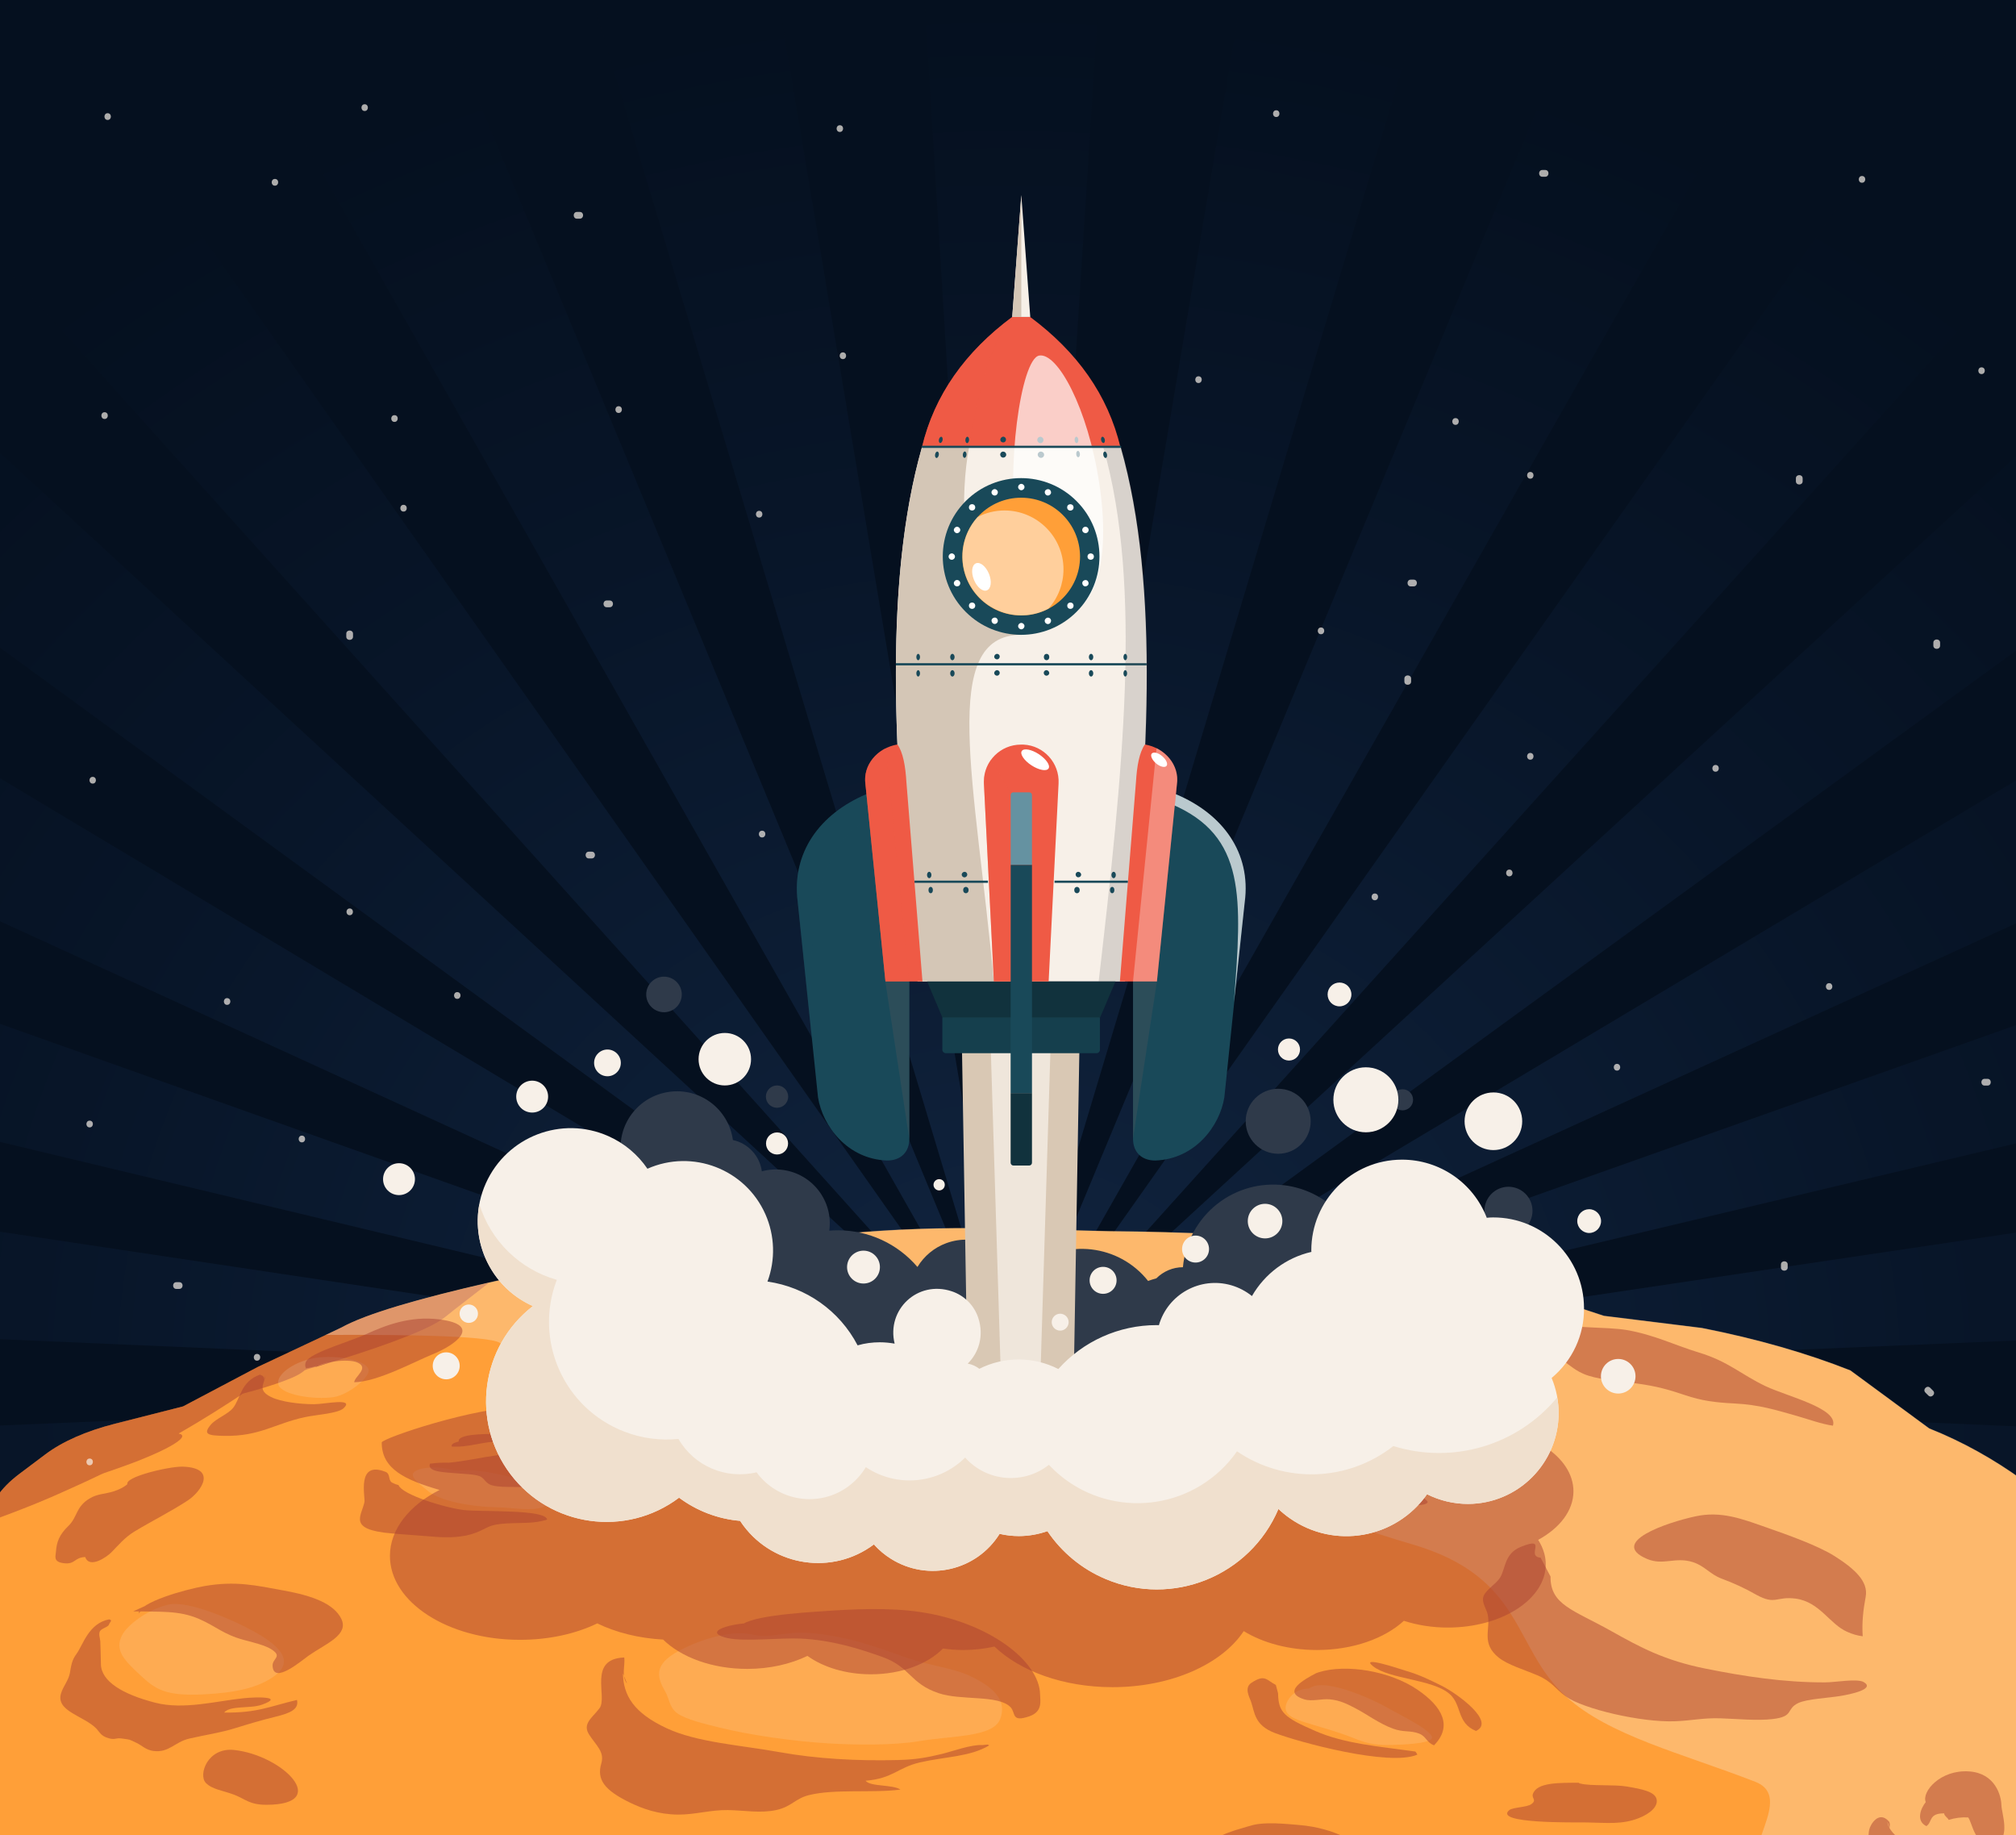 <?xml version="1.0" encoding="utf-8"?>
<!-- Generator: Adobe Illustrator 24.1.0, SVG Export Plug-In . SVG Version: 6.00 Build 0)  -->
<svg version="1.1" id="Layer_1" xmlns="http://www.w3.org/2000/svg" xmlns:xlink="http://www.w3.org/1999/xlink" x="0px" y="0px"
	 viewBox="0 0 1644.1 1496.3" style="enable-background:new 0 0 1644.1 1496.3;" xml:space="preserve">
<style type="text/css">
	.st0{fill:#05101F;}
	.st1{clip-path:url(#SVGID_2_);}
	.st2{opacity:0.75;fill:url(#SVGID_3_);enable-background:new    ;}
	.st3{fill:#FF9F38;}
	.st4{opacity:0.5;fill:#AB4031;enable-background:new    ;}
	.st5{opacity:0.3;fill:#F7F0E8;enable-background:new    ;}
	.st6{opacity:0.15;fill:#F7F0E8;enable-background:new    ;}
	.st7{opacity:0.7;}
	.st8{fill:#F7F0E8;}
	.st9{fill:#2F3A4A;}
	.st10{fill:#D9C8B4;}
	.st11{opacity:0.75;fill:#F7F0E8;enable-background:new    ;}
	.st12{fill:#153F4D;}
	.st13{fill:#194959;}
	.st14{fill:#FFFFFF;}
	.st15{fill:#D4C6B6;}
	.st16{opacity:0.4;}
	.st17{opacity:0.5;fill:#58595B;enable-background:new    ;}
	.st18{fill:#11323D;}
	.st19{opacity:0.3;}
	.st20{fill:#EF5A45;}
	.st21{fill:#6592A1;}
	.st22{opacity:0.6;}
	.st23{opacity:0.6;fill:#EF5A45;enable-background:new    ;}
	.st24{opacity:0.3;fill:#FFFFFF;enable-background:new    ;}
	.st25{opacity:0.3;fill:#58595B;enable-background:new    ;}
	.st26{opacity:0.7;fill:#FFFFFF;enable-background:new    ;}
	.st27{opacity:0.5;fill:#FFFFFF;enable-background:new    ;}
	.st28{fill:#F0E0CE;}
</style>
<g>
	<g id="Layer_3">
		<rect class="st0" width="1645.3" height="1496.8"/>
		<g>
			<defs>
				<rect id="SVGID_1_" width="1645.3" height="1496.8"/>
			</defs>
			<clipPath id="SVGID_2_">
				<use xlink:href="#SVGID_1_"  style="overflow:visible;"/>
			</clipPath>
			<g class="st1">
				
					<radialGradient id="SVGID_3_" cx="24.71" cy="1506.363" r="1619.557" gradientTransform="matrix(1 0 0 -0.91 797.93 2498.385)" gradientUnits="userSpaceOnUse">
					<stop  offset="0" style="stop-color:#152B4A"/>
					<stop  offset="0.49" style="stop-color:#09172B"/>
					<stop  offset="0.76" style="stop-color:#05101F"/>
				</radialGradient>
				<path class="st2" d="M2441.4,1197.4l-1616.9-69.9l1618.7-68.2l-19.2-168l-1.7,0.2l-0.3-2.2l-1594,237l1564.2-372l-57.1-160.7
					l-1.6,0.5l-0.9-2.4L830.8,1124.2l1441.8-658.3l-92.6-146.3l-1.2,0.7l-1.5-2.4l-1345,803.2l1257.5-914.8l-124-125.6l-0.9,0.8
					l-2.2-2.2L832.4,1117.7L1851.6-13.1l-150-99.4l-0.5,0.7l-2.8-1.9L830.8,1114.6l737.6-1297.3l-169.5-68.9l-0.2,0.5l-3.3-1.3
					l-571.7,1375l0.2-2.4l425.2-1415.9l-181.5-35.1L824.5,1111.2l93.7-1456.3l-185.6-0.2L823,1120.2l-0.4,2.3l-243-1453.3l-3.5,0.7
					l-0.1-0.6l-181.6,35.1l423.1,1408.9L251.6-252.8l-3.2,1.3l-0.3-0.8L78.5-183.7l736.8,1299.7L-51.4-114.5l-2.6,1.8l-0.7-1
					l-150.2,99.3L814.5,1119.4L-316.1,78.1l-2,2.1l-1-1l-124.3,125.5l1258.7,918L-531,316.6l-1.4,2.2l-1.4-0.8l-92.8,146.2
					l1444.1,661.3l-1504.3-535l-0.8,2.1l-1.7-0.6l-57.3,160.6l1567.3,374.6L-776.5,887.9l-0.2,1.9l-1.8-0.3l-19.4,167.9L742.8,1124
					l77.9,3.5l-209.4,9l-1407.7,59.3l0.2,1.6l-1.8,0.1l19.4,167.9l1238.2-184l357.6-52.8l-472.2,112.9l-1090.4,259.3l0.4,1.2
					l-1.6,0.4l57.3,160.6l915.7-324.5l588-207.6l-665.8,304.9l-774.5,353.6l0.5,0.8l-1.3,0.6l92.8,146.2l617.6-368.8l729.3-434.4
					l-756.8,552L-442.9,2049l0.5,0.5l-1,0.7l124.2,125.5l375.5-345L813,1137.1L83.6,1948.5l-288.3,319.8l0.4,0.3l-0.6,0.7
					l150.1,99.2l203-287.5l666.2-940.9L226,2178.4L78.5,2437.9l0.4,0.1l-0.3,0.5l169.6,68.7l96.3-231.6l472.9-1133.2L458.9,2335.9
					l-64.7,214.3l0.3,0.1l-0.1,0.3l181.6,35.1l34.5-205l210.2-1237.2L742,2393.3l-13.3,207l185.6,0.2v-0.3h0.3l-14-221.9L824.4,1143
					l202,1198.2l40.9,244.8l181.6-34.9l-0.2-0.6l0.4-0.1l-84.6-281.7l-337-1127.3l435.3,1046.9l132.4,319.7l169.7-68.5l-0.4-0.8
					l0.5-0.2L1356.6,2071l-526.9-932.3l580.7,822.3l287.9,408.7l150.3-99.1l-0.8-0.9l0.6-0.4l-404.6-450l-613.3-683.9l613.4,563.5
					l519.1,478.1l124.4-125.3l-1.2-0.9l0.7-0.7l-676.1-493.1l-581.1-424.9l527.3,314.9l820.9,491.5l93-146.1l-1.5-0.7l0.7-1.1
					l-1006.7-461l-435.8-200.2l337.5,119.6l1168.5,415.6l57.6-160.5l-1.7-0.4l0.5-1.5l-1362.9-325.7l-202.7-48.7l77,11.4l1522,228
					l19.6-167.9l-1.8-0.1L2441.4,1197.4z M825.7,1127.3l-1.8,0.3c-0.2,0,0.7-0.2,0.7-0.2L825.7,1127.3z M821.4,1127.1
					c0.1,0,0.3,0.2,0.3,0.2C821.6,1127.3,821.5,1127.2,821.4,1127.1z M821.6,1127.3c0,0-0.5-0.3-0.5-0.3
					C821.3,1127.1,821.4,1127.2,821.6,1127.3L821.6,1127.3z M824,1127.1c-0.1,0,0.1-0.2,0.1-0.2C824.3,1126.8,824,1127.1,824,1127.1
					L824,1127.1z M824.6,1126.8l0.4-0.1l-0.7,0.4C824.1,1127.1,824.6,1126.8,824.6,1126.8z M821.6,1127c-0.1,0-0.2-0.3-0.2-0.3
					L821.6,1127L821.6,1127z M823.5,1126.7l0.4-0.2l-0.1,0.3l-0.3,0.1L823.5,1126.7z M822.4,1126.5
					C822.3,1126.5,822.3,1126.4,822.4,1126.5L822.4,1126.5z M821.9,1126.7l-0.3-0.2v-0.3l0.4,0.3L821.9,1126.7z M823.8,1127
					c0.1,0,0,0.2,0,0.2V1127L823.8,1127z M824.4,1126.5l0.4-0.5l0.6-0.3l-0.7,0.6L824.4,1126.5z M824.1,1126.6c-0.2,0.1,0-0.2,0-0.2
					l0.3-0.1L824.1,1126.6z M824.4,1125.8l0.3-0.6l0.7-0.5l-0.6,0.9L824.4,1125.8z M824.1,1126.1l-0.6,0.3v-0.2l0.7-0.5
					L824.1,1126.1z M823.5,1125.8v-0.4l1.5-1.6l-0.4,1L823.5,1125.8z M823.3,1126c-0.1,0.1-0.2-0.1-0.2-0.1l0.2-0.2L823.3,1126z
					 M823.1,1125.6l-0.1-0.4l0.2-0.4v0.5L823.1,1125.6z M822.9,1125.8c-0.2,0-0.1-0.3-0.1-0.3L822.9,1125.8z M822.5,1125.5l-0.1-0.3
					l0.1-0.5l0.1,0.4L822.5,1125.5z M822.4,1125.8l-0.1,0.2c-0.1-0.1-0.1-0.3,0-0.4L822.4,1125.8z M822,1125.7l-0.8-1.1l-0.2-1.1
					l1,1.8L822,1125.7z M822,1126v0.2l-0.5-0.4l-0.1-0.5L822,1126z M821.2,1125.5l-0.4-0.3l-0.4-1l0.6,0.6L821.2,1125.5z
					 M821.3,1126.1l0.1,0.3c-0.2-0.1-0.3-0.5-0.3-0.5L821.3,1126.1z M821,1126.2l-0.3-0.2l-0.5-0.7l0.5,0.4L821,1126.2z
					 M821.3,1126.6l0.2,0.3c-0.1,0-0.3-0.4-0.3-0.4L821.3,1126.6z M821.2,1126.8c-0.3-0.2-0.5-0.4-0.8-0.6l0.4,0.2L821.2,1126.8z
					 M821.5,1127.2l0.2,0.2C821.6,1127.3,821.6,1127.2,821.5,1127.2L821.5,1127.2z M822.2,1127.3c0.1,0-0.2,0.1-0.2,0.1
					L822.2,1127.3L822.2,1127.3z M822.6,1127.4l0.4,0.1L822.6,1127.4l-0.4,0L822.6,1127.4z M822.8,1127.4c0.1,0,0.3,0.1,0.4,0.1
					C823.2,1127.5,822.8,1127.4,822.8,1127.4L822.8,1127.4z M823,1127.4c0.1,0,0.2,0.1,0.2,0.1
					C823.2,1127.5,823.1,1127.5,823,1127.4L823,1127.4z M823.6,1127.4c0,0-0.1,0.2-0.1,0.2L823.6,1127.4L823.6,1127.4z
					 M823.8,1127.4c0.1,0-0.2,0.2-0.2,0.2C823.6,1127.5,823.7,1127.4,823.8,1127.4L823.8,1127.4z M824,1127.4c0.2,0-0.3,0.2-0.3,0.2
					L824,1127.4L824,1127.4z M828.3,1125.9l-2.9,1l-0.7,0.1l1.2-0.6L828.3,1125.9z M830.2,1123.6l-3.6,2.2l-1.1,0.4l1.4-1
					L830.2,1123.6z M830.8,1120.9l-3.8,3.4l-1.4,0.8l1.4-1.5L830.8,1120.9z M830.2,1118.1l-3.3,4.7l-1.4,1.3l1.1-2L830.2,1118.1z
					 M828.4,1115.8l-2.4,5.6l-2.4,3.4v-0.7L828.4,1115.8z M823.1,1122.9l0.1,1.1l-0.3,0.7l-0.1-0.7L823.1,1122.9z M819.6,1115l2.7,9
					l-0.1,0.7l-1.6-3.8L819.6,1115z M817.3,1116.9l2.6,4.6l0.6,2.1l-1.1-1.6L817.3,1116.9z M816,1119.5l3,3.4l1,1.8l-1.2-1.1
					L816,1119.5z M816,1122.3l2.9,2.1l1.2,1.3l-1-0.6L816,1122.3z M817.3,1124.9l2.2,1l1.1,0.8l-0.6-0.2L817.3,1124.9z
					 M819.6,1126.8l1,0.2l0.8,0.4C821.3,1127.3,819.6,1126.7,819.6,1126.8L819.6,1126.8z M823.8,1128c-0.1-0.1-0.2-0.1-0.3-0.2
					C823.6,1127.8,823.7,1127.9,823.8,1128L823.8,1128z M823.6,1127.8c0.2,0.1,0.4,0.2,0.5,0.3
					C823.9,1128,823.7,1127.9,823.6,1127.8L823.6,1127.8z M821.6,1127.6l-0.2,0.2L821.6,1127.6L821.6,1127.6z M821.1,1127.8
					c-0.2,0,0.3-0.2,0.3-0.2L821.1,1127.8L821.1,1127.8z M823.5,1128.3c-0.1,0-0.1-0.2-0.1-0.2L823.5,1128.3L823.5,1128.3z
					 M823.5,1128.2c0.1,0,0.2,0.3,0.2,0.3l-0.1-0.3L823.5,1128.2z M821.3,1128.2c-0.1,0,0-0.2,0-0.2l0.1,0.1L821.3,1128.2z
					 M822.7,1128.5c0.1,0.1,0,0.2,0,0.2C822.7,1128.6,822.7,1128.5,822.7,1128.5c0.1,0,0.1-0.1,0.1-0.1L822.7,1128.5z M821.4,1128.4
					l-0.1,0.2C821.2,1128.7,821.3,1128.4,821.4,1128.4L821.4,1128.4z M821.6,1128.7v0.2c-0.2,0.1-0.1-0.2-0.1-0.2L821.6,1128.7z
					 M821.9,1129v0.2l-0.2,0.2v-0.3L821.9,1129z M822.3,1129.1c0,0.1,0,0.3-0.1,0.4l-0.1-0.3L822.3,1129.1z M822.7,1129.1
					c0.1,0.1,0.1,0.3,0,0.4l-0.1-0.2L822.7,1129.1z M823.1,1128.9c0.1,0.1,0.1,0.4,0.1,0.4c-0.1-0.2-0.1-0.3,0-0.5L823.1,1128.9z
					 M823.1,1128.7C823.2,1128.5,823.2,1128.7,823.1,1128.7L823.1,1128.7z M823.3,1128.6c0.1,0.1,0.2,0.3,0.2,0.3
					c-0.1-0.1-0.1-0.3,0-0.4L823.3,1128.6z M822.1,1127.8l-0.3-0.1c0.1,0,0.3,0.1,0.4,0.1L822.1,1127.8z M822,1127.8
					c-0.1,0-0.2-0.1-0.2-0.1c0.1,0,0.2,0,0.4,0L822,1127.8z M821.4,1127.8l0.1-0.2l0,0.1L821.4,1127.8z M820.9,1128l-0.4,0.3
					l-0.4,0.1l0.7-0.4L820.9,1128z M821.1,1128c0.1,0-0.1,0.2-0.1,0.2c0-0.1,0.3-0.3,0.3-0.3L821.1,1128z M820.6,1128.7l-0.4,0.5
					l-0.6,0.3l0.7-0.6L820.6,1128.7z M820.9,1128.6c0.2-0.1,0,0.2,0,0.2l-0.3,0.1L820.9,1128.6z M820.6,1129.3l-0.3,0.6l-0.7,0.5
					l0.6-0.8L820.6,1129.3z M821,1129.1l0.2-0.1l-0.1,0.4l-0.3,0.2L821,1129.1z M820.9,1129.9l-0.2,0.7l-0.7,0.7l0.4-1L820.9,1129.9
					z M821.3,1129.6l0.2-0.2v0.4l-0.3,0.3L821.3,1129.6z M821.4,1130.3l0,0.7l-0.5,0.9l0.2-1.1L821.4,1130.3z M821.8,1129.9l0.2-0.3
					l0.1,0.4l-0.2,0.4L821.8,1129.9z M822.1,1130.5l0.1,0.7l-0.3,1.1l-0.1-1.1L822.1,1130.5z M822.3,1130l0.1-0.3l0.1,0.3l-0.1,0.5
					L822.3,1130z M822.8,1130.5l0.3,0.6l-0.1,1.1l-0.3-1L822.8,1130.5z M822.9,1129.9l0.1-0.4l0.2,0.2v0.5L822.9,1129.9z
					 M823.4,1130.2l0.3,0.5l0.2,1.1l-0.5-0.8L823.4,1130.2z M823.4,1129.6v-0.4l0.2,0.2l0.1,0.5L823.4,1129.6z M823.9,1129.6
					l0.4,0.3l0.4,0.9l-0.5-0.6L823.9,1129.6z M823.7,1129.1l-0.1-0.3c0.2,0.1,0.3,0.5,0.3,0.5L823.7,1129.1z M824,1129l0.3,0.2
					l0.5,0.7l-0.5-0.4L824,1129z M823.8,1128.5l-0.2-0.3c0.1,0,0.3,0.3,0.3,0.3L823.8,1128.5z M823.9,1128.4
					c0.3,0.2,0.5,0.4,0.8,0.6l-0.4-0.2L823.9,1128.4z M823.5,1128l-0.2-0.2l0.3,0.1L823.5,1128z M822.8,1127.8
					c-0.1,0,0.2-0.1,0.2-0.1l-0.1,0L822.8,1127.8z M822.5,1127.8l-0.4-0.1L822.5,1127.8l0.4,0L822.5,1127.8z M819.5,1127.9l1.7-0.3
					c0.1,0-0.7,0.2-0.7,0.2L819.5,1127.9z M816.8,1129.3l2.8-1l0.7-0.1l-1.2,0.6L816.8,1129.3z M815,1131.5l3.5-2.1l1.1-0.4l-1.4,1
					L815,1131.5z M814.4,1134.2l3.6-3.3l1.3-0.8l-1.3,1.5L814.4,1134.2z M815,1136.9l3.2-4.5l1.4-1.3l-1.1,1.9L815,1136.9z
					 M816.8,1139.2l2.3-5.5l1.2-1.7l-0.7,2.2L816.8,1139.2z M819.5,1140.6l1-6l0.9-2.1l-0.2,2.3L819.5,1140.6z M822.5,1140.8l-0.4-6
					l0.4-2.3l0.4,2.2L822.5,1140.8z M825.3,1140l-1.6-5.4l-0.1-2.3l0.8,1.9L825.3,1140z M827.6,1138.1l-2.5-4.5l-0.6-2.1l1.1,1.5
					L827.6,1138.1z M828.9,1135.6l-3-3.3l-1-1.7l1.1,1L828.9,1135.6z M828.9,1132.8l-2.8-2l-1.1-1.3l1,0.6L828.9,1132.8z
					 M827.6,1130.3l-2.1-1l-1.1-0.8l0.6,0.2L827.6,1130.3z M825.4,1128.5l-1-0.2l-0.8-0.4c0.3-0.1,1.9,0.5,1.9,0.5L825.4,1128.5z"/>
				<path class="st3" d="M1768.5,1450.1l-38.3,28.4l-36.5,50.7c-12.9,32.2-41.7,66.8-78.6,102.6l0.3,12.4
					c-1.8,5.6-5.4,11.9-10.1,18.2c-9.4,12.4-23.2,24.8-35.3,32.1l-46.3,8.6l-16.7,8.2l-35,17.3l-49.3,24.3l-34,21.6
					c-43.4,16-97,28.4-160,37.4l-28.5,0.2c-40.6,7-81.1,10.8-121.5,9.6l-124.7,5.5l-59.7,12.7c-47.3,6.7-95.2,7.8-142.8,3.5
					l-43.9-15.6l-57.1,0.3l-83.1-15.5c0,0-79.8-6.5-84.3-6.5s-51.4-10.8-51.4-10.8c-35.5-4.1-68.4-13.9-99.9-27.1l-69.9-31.4
					l-69.8-26.5l-70.1-34.9L47.4,1642L35,1624.1c-46.2-36.7-79.5-74.3-99.1-112.7l-31.9-12.9c-17.6-32.1-24.9-63.3-15.8-93.3
					l21.1-20.4l6.8-6.5l-11.1-21.3c2.6-26,15.3-49.1,38.9-69.2l45.8-30.6l-0.3-11.4c-0.1-1.6,0-3.1,0.2-4.7
					c1.3-13.9,10.3-27.4,26.1-39.3l21.3-16c13.8-10.4,33.3-19,56.5-24.9l55.8-14.2l60.8-32.1l55.3-26l13.1-6.2
					c20.1-11.2,63.3-23.6,120.1-36.6c21-4.8,43.9-9.8,68.1-14.8l118.5-9.6c65.8-13.7,139.7-21.5,226.5-19.8l93.3,2.3
					c61.7,0.5,119.1,3.4,173,8.1c71.5,11.6,149.5,34,230,60.9l79.9,9.9c45.2,8.9,85.4,20.5,121.1,34.6l64.3,47.3
					c54.8,21.8,101.3,57.1,142.3,100.8l-2.2,32.4l16.3,48.6l43.2,49C1778.8,1414,1776.5,1432.2,1768.5,1450.1z"/>
				<path class="st4" d="M278.6,1082.3l-13.1,6.2l-55.3,26l-60.8,32.1l-55.8,14.2c-23.2,5.9-42.7,14.5-56.5,24.9l-21.3,16
					c-15.9,11.8-24.8,25.4-26.1,39.3c15.2-5.5,29.4-10.9,42-16.1c7.1-2.9,13.6-5.8,19.7-8.5c6.6-3,13.2-5.9,19.6-8.9
					c3.9-1.8,7.7-3.6,11.4-5.4c1.9-0.9,3.9-1.6,5.8-2.2c2.1-0.7,4.1-1.4,6.1-2.1c8.9-3.1,17-6.1,23.9-9
					c16.6-6.8,27.4-12.8,29.9-16.5c0.7-1,0.7-1.8,0.1-2.4c-0.3-0.3-0.7-0.6-1.1-0.7c-0.5-0.2-2-0.2-0.9-0.7
					c4.9-2.8,9.7-5.7,14.3-8.4c9.6-5.8,18.5-11.3,26.9-16.8c2.3-1.5,4.5-2.9,6.7-4.4c1-0.7,2-1.4,3-2c0.7-0.5,0.1-0.4,2.6-1.1
					l4.9-1.3c9.8-2.7,19.7-5.8,27.6-8.8c7.5-2.8,11.7-5,14-6.7c0.7-0.6,1.5-1.2,2.3-1.8c0.6-0.5,9.2-2.8,11.8-3.6
					c44.1-13,83.9-27.3,98.6-36.9c4.5-2.9,7.2-5.5,10.6-8.1c6.2-4.8,12.4-9.6,18.6-14.4l10.6-8.3
					C342,1058.8,298.7,1071.1,278.6,1082.3z"/>
				<path class="st5" d="M1768.5,1450.1l-38.3,28.4l-36.4,50.7c-12.9,32.3-41.7,66.8-78.6,102.6l0.3,12.4
					c-1.8,5.7-5.4,11.9-10.1,18.2c-9.4,12.4-23.2,24.8-35.3,32.1l-46.3,8.6l-51.7,25.5c-16.4-44.4,24.4-133.4-1.3-147.1
					c-24.2-12.9-19.4-37.3-35-52.9c-17.8-18,28.2-63.2-4.2-75.8c-60.1-23.4-119.1-37.4-154.5-69.6c-43.9-39.9-33.5-97.2-125.5-124.1
					c-71.4-20.9-117.4-42.2-173.1-73.2c-57.6-32-184.9-21.6-274.9-31.7c-78.6-8.9-146.6-27.2-224.8-35.5
					c-31.2-3.3-66.5-4.7-70.2-22.7c-1.4-6.5-68.6-8-143.1-7.6l13.1-6.2c27.5-15.3,98.6-32.9,188.1-51.4l118.5-9.6
					c65.8-13.8,139.7-21.5,226.5-19.8l93.3,2.3c61.6,0.5,119.1,3.4,173,8.1c71.5,11.5,149.5,34,230.1,60.9l79.9,9.9
					c45.1,8.9,85.4,20.5,121.1,34.6l64.3,47.3c54.8,21.8,101.3,57.1,142.3,100.7l-2.2,32.4l16.3,48.6l43.2,49
					C1778.8,1414,1776.5,1432.2,1768.5,1450.1z"/>
				<path class="st6" d="M367.1,1198.1c-8.9-2.6-26.5-2.3-30,2.9c-2.6,3.9,7.5,10.8,10.9,13.8c10.1,9.2,36,13.8,59,14.2
					c10.7,0.2,26.6,3.3,35.8-0.2c8.2-3.2,7.7-10.2,2.6-13.7c-10.6-7.2-43.9-15.6-61.7-16.4C376.8,1198.4,372.9,1199.8,367.1,1198.1z
					"/>
				<path class="st6" d="M771.7,1205.6c-12.5,1-16.9,1.8-21.2,7.7c-3.8,5.3-4.1,7.8,6.6,10.3c18.1,4.3,41.1,2.4,60.2,3.1
					c5.7,0.2,27.4,5.2,31.4,2c5.2-4.2-19.1-8.4-24.1-9.8C805.6,1213.7,791.1,1210.4,771.7,1205.6z"/>
				<path class="st6" d="M614,1332.8c-20.5-4.7-48.4,6.6-60.9,13.5c-19.5,10.7-17.9,20.5-10.4,33.2c3,5.1,3.1,12.5,9.4,17.2
					c6.9,5.2,23,8.9,34.1,11.7c25.9,6.4,60,11.2,88.7,13c22.8,1.4,54.1,1.7,74.8-1.8c26.9-4.6,60.3-3,66-18.1
					c5.2-13.8-3-24.9-24.8-35.1c-13.9-6.5-34.5-8.8-50-14.3c-12.4-4.3-24.8-8.9-37.9-12.7c-13.6-3.9-30.9-7.5-46.8-8.2
					C640.8,1330.5,627.5,1335.9,614,1332.8z"/>
				<path class="st6" d="M136.8,1308.4c-17,4.2-32.6,16.4-37,24.4c-7.2,13.1,2.7,21.8,14.7,33.1c12.2,11.4,20.4,17.1,51.1,15.6
					c25.9-1.3,45.1-5.2,58.6-15.3c17.4-13,1-26.4-19.7-37.4C193.2,1322.6,154,1304.1,136.8,1308.4z"/>
				<path class="st6" d="M255.1,1107.5c-16.2,3.3-30.5,13.6-28,21.6c2.6,8.2,29.1,12.4,45,10c12.6-1.9,30.7-17.1,28.4-22.8
					C296.9,1107.3,269.4,1104.6,255.1,1107.5z"/>
				<path class="st6" d="M998.6,1505.4c-28.3,3.3-10.6,19.6,5.4,24c19.1,5.2,46.3,0.6,67.4,3.2c8.3,1,22.1,4.3,25.2-1.5
					s-25.8-12.5-34.3-15C1040.8,1509.7,1022.8,1502.6,998.6,1505.4z"/>
				<path class="st6" d="M448.3,1562.2c-25.5-2.8-26.5,23.1-26.3,29.8c0.3,12-3.1,23.4,11.7,33.8c16.1,11.2,45.5,18.3,72.4,22.9
					c26.3,4.5,44.1,0.1,69.1-3.6c25.7-3.8,35.9-6.8,37-20.2c1.2-13.8-23.8-26-44.1-35.1c-20-9-39.8-18.1-65.6-23.5
					C489.6,1563.5,457.9,1558.7,448.3,1562.2z"/>
				<path class="st6" d="M890.2,1680c-27.7-1.6-58.5,9-37.1,20.2c20.6,10.7,41.3,14.8,70.7,17.1c30.9,2.4,68.7,6.9,100,4.3
					c10.9-0.9,34.6-5.1,41.5-9.3c15.1-9.3-19.8-14.3-33.2-16.4c-29-4.6-64.1-6.5-90.8-12.8C931.1,1680.6,897.8,1672.6,890.2,1680z"
					/>
				<path class="st6" d="M1405.3,1599.3c-27.6-1.6-41.3,12-43.1,21.6s-4.4,24.3,4.2,33.2c12.8,13.1,52.2,7.1,70-0.5
					c24.2-10.4,13.7-26.1-0.2-37.8C1429.6,1610.1,1419.1,1600.1,1405.3,1599.3z"/>
				<path class="st6" d="M1067.6,1376.7c-13.7,0.1-19.8,11.5-19.1,16.7c0.8,5.5,7,8.1,16.8,11.2c13.2,4.1,25.8,7.4,37.8,12.2
					c10.8,4.3,17,6.3,31.8,5.9c7.7-0.2,29.9-0.9,32.7-5.1c3.6-5.4-28.7-20.8-36.4-25.4C1124.1,1388,1080.6,1366.5,1067.6,1376.7z"/>
				<path class="st4" d="M444.1,1557.8c-4.5,2.3-8.6,5.7-4.9,8.2c24.9-0.8,51.8,0.6,70.9,7.9c7.7,3,13.8,6.8,21.9,9.5
					c10,3.3,22.5,4.8,32.6,8.1c25.4,8.2,29.2,24.7,46.9,36.4c1.8,1.3,3.9,2.1,6.1,2.3c6.2,0.5,9.1-3.3,9.5-6.2
					c1.2-8.2,2.4-16.5,3.6-24.7c0.5-3.7,1-7.4-1-10.9c-1.8-3.1-5.5-6-9.3-8.7c-18.5-13.5-40.9-27-73.2-32.9
					C512.3,1540.6,469.5,1545.1,444.1,1557.8z"/>
				<path class="st4" d="M806,1630.2l-9.3-3c-11.2-3.6-23-7.4-36.7-8.1c-14.4-0.8-28.5,2-41.8,4.7c-5.2,1.1-10.7,2.3-13.8,4.5
					c-1.8,1.2-2.9,3.2-2.9,5.4c-0.1,6.6,8.1,12.9,19.8,16.7s26.7,5.2,41,4.7c5.5-0.2,11-0.7,16.5-0.6c9.5,0.2,18.9,2,28.3,1.3
					c14.3-1,24.5-8.7,19.9-15C823.7,1636.1,814.6,1633,806,1630.2z"/>
				<path class="st4" d="M508,1364.4c0.4,17.8,8.5,32,35.7,44.7c24.9,11.6,60,13.7,92.2,19.5c29.8,5.4,63.8,7.3,96.4,6.4
					c14.7-0.4,23.1-1.9,36-5c7.8-1.9,23.9-7.8,32.8-7.2c0,0,4.1-0.4,4.3-0.4c0.5,0.1,0.9,0.4,1.3,0.7c-15.5,9.3-35.6,9.1-56.3,13.8
					c-18.3,4.2-21.9,13.1-44.5,15c3.9,5,22.1,2.9,28.4,7.2c-22.8,3-53.7-0.8-74.9,4.6c-10.9,2.8-14,9.4-26.4,12.1
					c-13.1,2.8-26,0.2-39.5,0c-14-0.2-26.8,3.8-40.5,3.7c-16-0.1-29-4.8-39.3-9.8c-21-10.2-27.2-18.9-23.3-32
					c2.8-9.5-4.4-14.7-10-23.5s2.4-13.4,8.5-21.4c6.9-9.1-9.9-40.3,20.2-41.4c0.9,6.5-2.7,15.3,2.3,21.3L508,1364.4z"/>
				<path class="st4" d="M89,1320.3c-16.9,3.3-21.3,21-26.7,28.3c-3.8,5-4.3,9.8-5.3,15.4c-1.1,6.1-5.4,10.7-7.2,16.6
					c-4.6,14.8,19,18.4,29,29c2,2.2,3.5,5.3,7.7,6.9c7.4,2.8,7.3,0.2,12.4,0.9c8.3,1.2,5.5,0.4,12.4,3.6c4.3,2,7.6,5.8,13.7,6.6
					c13,1.7,17.3-7.3,29.5-10.1c12.5-2.9,25.2-4.7,37.4-8.5c11.3-3.5,20.9-6.4,32.8-9.3c12.8-3.1,19.2-6.4,17.5-13.7
					c-22.3,5.3-32.6,10.7-59.4,10.3c4.9-6,21.4-3,30.8-6.4c18.9-6.8-4.5-6.4-14.8-5.3c-23,2.4-49,9.6-72.1,3.7
					c-26.8-6.9-44.1-17.4-44.4-31.4c-0.1-6.2-0.3-12.4-0.5-18.6c-0.1-2.5-1.6-5.9-0.3-8.3s6.7-3.3,7.4-5.5S92.2,1321.2,89,1320.3z"
					/>
				<path class="st4" d="M603.3,1327.3c1.8-9.6,51.6-12.5,67.3-13.6c25.2-1.8,55.2-3.1,79.7,0.6c56.6,8.4,97.4,40.3,97.9,67.1
					c0.1,5.5,2.3,14-8.6,17.9c-15.2,5.3-11-2.7-15.5-7.4c-10-10.3-40.3-5.2-58.6-11.4c-23.6-7.9-22.8-21.2-45.8-29.5
					c-19.5-7-41.8-13.8-66.5-15c-16.2-0.8-46.8,2.7-60.2-0.5c-24.8-6,12.9-14.2,25.3-11.7L603.3,1327.3z"/>
				<path class="st4" d="M113,1315.4c1.2-9,36.8-19.2,53.6-22.2c25.7-4.5,42.4-0.5,64.8,3.6c23.9,4.3,41.1,10.9,47,23.2
					c6.2,13-12.4,20-26.6,29.8c-5.6,3.9-28.8,24.1-29.5,8.4c-0.3-6,8.1-7.3-0.4-13.1c-5.3-3.6-15.1-5.9-23-8
					c-16.7-4.5-22.5-11-36.5-17.1c-16.5-7.2-32.3-5.7-53.8-6.2c3.8-1.8,8.5-3.7,11.7-5.4L113,1315.4z"/>
				<path class="st4" d="M190.9,1426.8c-21.5-2.3-29.5,20.2-23,26.9c5.1,5.3,14.1,6.2,22.8,9.5c9.4,3.5,12.5,8.4,26.9,8.3
					C270.3,1471.3,230.9,1431.1,190.9,1426.8z"/>
				<path class="st4" d="M-36.7,1341c-5.4,6.9-12.5,13.4-13,20.8c-0.5,6.2,4.1,11.8,5,17.9c1,6.8,0,9.6,7.5,15.3
					c3.2,2.4,13.3,14.6,18.8,15c18.4,1.2,0.6-34.7,0.5-39.4c-0.3-10.8,9-22.5,2.5-33.3C-24.4,1322.3-29.4,1338.5-36.7,1341z"/>
				<path class="st4" d="M110.2,1204.3c-5.7,5-7.5,8.4-17.7,11.7c-7.3,2.3-12.9,1.8-19.5,5.8c-11.3,6.8-9.7,15-17.1,22.2
					c-7.6,7.4-9.7,13-10.3,21.4c-0.2,3.3-2.4,8,6.2,9.1c9.7,1.3,8.6-4.7,17.7-5c3.5,9.9,17.7-0.2,21.2-3.7
					c5.8-5.8,10.7-12.1,19.1-17.2c13.7-8.3,30.1-16.5,43.3-25.2c10.8-7.1,24.7-26.6-4-27.6c-11.8-0.4-55.3,10.1-43.2,16.1
					L110.2,1204.3z"/>
				<path class="st4" d="M216.4,1121.6c-0.7,6.9-6.8,11.7,4.6,17.4c8,4,23.6,5.9,35.1,5.9c8.6,0,33.5-5.6,24.1,3.3
					c-4.6,4.3-22.7,5.3-31.4,7.2c-24.8,5.3-36.8,15.8-65.8,15.3c-13.9-0.2-17.5-1.4-11.1-9.1c4.2-5,14-8.5,18.2-13.7
					c6.1-7.8,6.1-21.4,21.8-27.1c3.6,1.1,3.9,2.7,3.2,4.9L216.4,1121.6z"/>
				<path class="st4" d="M256.8,1114.8c4.6-3.9,26.9-7.6,34.9-3.8c9.7,4.5-2.8,11.5-2.8,16c19.2-0.4,49.1-16.8,63.9-22.8
					c18.2-7.3,41.5-24,5.2-28.5c-23.6-2.9-43.7,4.9-59.5,12.1c-12.4,5.7-40.8,13.7-47.9,20.9c-1.7,1.9-2.2,4.6-1.1,6.9
					c7.3-1,14.9-3.7,22.2-5.6L256.8,1114.8z"/>
				<path class="st4" d="M603.9,1105.7c-12.8,3.3-22.8,7.2-37.4,9.2c-12.1,1.6-22.1,2.4-32.8,5.9c-15.5,5.1-47.9,17.7-23.1,26
					c9.3,3.1,26.6,2.5,37.3,3.4c11.2,0.9,20.1,2.8,31.7,3.3c27.3,1.1,51.1-7.5,76.4-10.8c32.3-4.1,66.4-19.3,21.8-29
					c-29.6-6.4-56.4-12.7-84.3-3.8L603.9,1105.7z"/>
				<path class="st4" d="M623.6,1051.8c-10.7,5.1-70.1,18.8-29.5,21.6c12,0.8,24.7,1.2,36.1,1.9c18.3,1.1,22-2.1,35.5-5.9
					c7.8-2.2,75.5-8.3,43.6-17.5c-19.7-5.7-51.8-1.1-72.2-0.1C631.2,1052,628.3,1049.5,623.6,1051.8z"/>
				<path class="st4" d="M864.3,1058.1c-6.6-0.2-24.9-4-25.5-8.2c-0.8-5.7,15.7-5.2,23.7-5.7c23.5-1.2,51-2.1,73.7,1.7
					c35.6,5.9,64.6,17.3,80.3,32.6c-23.2,4-27.8-5.5-43.7-10c-13.2-3.7-36-3.5-51.2-5.1c-12.3-1.3-103-1.5-83.1-16.3L864.3,1058.1z"
					/>
				<path class="st4" d="M814.6,1054.2c28.6,28.5,138.2,9.3,161.6,38.4c-22.5,1.5-41.6-5.8-64.6-4.2c-20.6,1.4-46.4,7.7-67.5,4.2
					c-20.7-3.5-36.4-13.3-46.8-21.7C788.6,1063.8,793.1,1052.9,814.6,1054.2z"/>
				<path class="st4" d="M1080.2,1155.7c4.3,31.2,64.8,39,116.9,47.9c30.4,5.2,33.3,15.8-4.1,13.7c-10.8-0.6-25.2-3.5-31.2,2.4
					c-2.7,2.6,5.3,4,1.4,6.2c-3.6,2-14.8,1.4-19.6,1.2c-12.2-0.7-22.4-2-35.8-1.6c-12.1,0.3-22.7,1.9-34.9,0.2
					c-14.3-1.9-26.7-5.3-35.3-10.9c-10.2-6.5-9.3-8.2-4.4-15.2c3.8-5.4-2.1-9.9-0.4-15.3c2.1-6.5,16.6-6.1,22-12
					c4.6-5-3.9-11.5,2.5-16.5C1064.6,1150.1,1072.3,1150.9,1080.2,1155.7z"/>
				<path class="st4" d="M1140.2,1151.2c-11.7,2-39.1,13.9-29.6,20.2c8.4,5.6,42.3,3.4,55.9,6.8c18.6,4.6,27,11.7,41.4,18.2
					c23.4,10.6,10-5.8,8.6-11.7c13-0.7,22.8,7.4,31.6,10.9c15-8.1-63.5-37.3-80.4-41.3c-11.2-2.6-39.9-7.4-52-5.6
					c-26.8,4.1,19.8,6.4,23.1,10.1L1140.2,1151.2z"/>
				<path class="st4" d="M734.1,1212.8c0.6,16.6,18.6,19.6,56.7,21c12.2,0.4,75.8-3.9,62.7,7.9c-4,3.6-12,2.9-18.8,3.6
					c-8.6,0.9-8,0-15.6,3.4c-9.9,4.4-15.1,8.7-31.1,7.9c-11.1-0.5-21.5-4.1-33.1-4.7c-12.8-0.6-26.3,2.4-32.8-4
					c-2.9-2.8-1.5-9.3-2.2-12.4c-1-4.1-3.6-8-4.8-11.7c-2-6,1.1-16,8.5-20.9c3,1.3,5.9,2.9,8.6,4.8L734.1,1212.8z"/>
				<path class="st4" d="M448,1187.8c-30.8-7.4-53.9,2.1-82.1,4.8c-5.1-0.2-10.2,0.1-15.3,0.8c-2.6,7.2,13.6,7,24,8
					c5.3,0.5,11.8,0.5,16.3,2.1s4.8,6.1,10.6,7.6c9.6,2.5,24.6-0.1,35.1,2.9c9.8,2.7,12.1,10.2,22.8,11.8c13.4,2,17.6-3.9,19.6-9.1
					C484.5,1203.5,473.8,1194,448,1187.8z"/>
				<path class="st4" d="M378.5,1231.2c-14.9-1.7-50.6-12.4-53.5-20.4c-1.8-0.4-3.6-1.1-5.3-2c-3.4-2.1-1-7.1-5.4-8.8
					c-23.9-9.4-16.2,20.8-17.1,24.8c-2.5,11.5-13.7,22.3,21.7,25.4c12.1,1.1,23.1,1.7,34.6,2.7c12.2,1.1,24.7,0.6,34.5-3.2
					c10.8-4.2,10-6.7,25.4-7.6c12.8-0.7,21.9,0.3,32.8-3.1C445.2,1230.4,393.1,1232.8,378.5,1231.2z"/>
				<path class="st4" d="M374.1,1175.3c-3.8,1.1-6.3,1.9-5.7,4.1c13.5,1,25.6-4.3,40.2-4.2s30,2.2,43.7,4.8
					c12.5,2.4,26.2,5.2,34.8,10c8.2,4.6,7.6,12.7,17,15.9c20.1-10-28.6-27.4-45.9-31.8C445,1170.6,371.9,1164.4,374.1,1175.3z"/>
				<path class="st4" d="M1073.3,1364.2c-9.4,4.9-28.5,15.4-9.7,21.3c6.4,2,14.3-0.6,20.7,0c8.5,0.8,14,3.7,20.1,6.8
					c10.1,5.1,19.9,12.8,31.6,17.1c8.6,3.2,14.2,1.3,21.2,4c6.2,2.4,5.9,7.2,12.3,9.6c15.1-15.4,7.2-31.3-13.6-45.4
					c-22.3-15.2-58.2-21.2-80.6-14.1L1073.3,1364.2z"/>
				<path class="st4" d="M1042.3,1380.6c0.3,15.6,4.8,19.6,30.3,30.7c24.2,10.6,52.4,12.6,81.7,16.8c0.6,0.7,1.2,1.6,1.6,2.5
					c-22.8,9.9-96.9-10.2-116.4-17.7c-16.6-6.4-16.2-16.7-19.3-25.6c-1.5-4.1-5.6-11.2,0.3-15.2c11.1-7.4,12.3-2.3,20,1.7
					L1042.3,1380.6z"/>
				<path class="st4" d="M1119.7,1358.5c13.5,10.7,48.1,10.5,62.2,22.4c10.6,8.9,5.7,23.8,21.8,30.4c16.4-7.5-15.5-30.7-28.3-37
					c-8.7-4.3-17.7-8.8-28.4-11.9C1141.2,1360.6,1108.6,1349.6,1119.7,1358.5z"/>
				<path class="st4" d="M1264.5,1285.4c-0.3,23.2,18.8,27.2,49.6,44.5c23.4,13.1,43.1,23.9,77.4,30.7c30.5,6.1,62.9,11.2,96.9,11.1
					c8.4,0,26.3-3.4,31.6-0.2c9.6,5.7-11.2,10-19.3,11.3c-9.6,1.6-27.1,2.4-34.1,5.7c-10.5,5-3,11-21,13.1
					c-12.7,1.5-29.6-0.2-42.2-0.6c-14.6-0.5-23.6,1.9-37.6,2.4c-27.4,1-74.5-10-88.8-20.2c-8.8-6.3-11.1-12.1-23.3-17.3
					c-10.7-4.6-24-8.4-31.6-14.5c-14.4-11.7-6.4-22.7-8.8-34.9c-1-4.9-5.4-10.1-3.4-15.2s10-9.8,13.2-14.6c4.9-7.3,3.3-20,17.4-25.6
					c22.5-9,3.3,8,15.9,8.9L1264.5,1285.4z"/>
				<path class="st4" d="M1382.8,1236.3c-24.1,5.2-71,21.3-39.7,34.7c13.3,5.7,23-1.9,37.3,2.6c9.7,3,14.2,10,23.6,13.5
					c9.8,3.6,19.3,8,28.4,13.2c15.7,8.6,16,1,32,3.1c19.8,2.7,27.7,20.9,42.1,27.1c4,1.8,8.2,3.1,12.6,3.6
					c-0.8-10.7,0.4-21.6,2.4-32.2c2.4-12.6-9.4-23-25.1-33c-13.7-8.7-38-17.3-56.3-23.7C1420.7,1238.4,1403.7,1231.8,1382.8,1236.3z
					"/>
				<path class="st4" d="M859.2,1202.4c-1-0.8-2.1-1.6-3.3-2.2c-1.4-1.3-2.9-2.4-4.7-3.3c-13.8-6.2-66.2-9.4-76.3,0.8
					c-1.5,0.7-3,1.6-4.3,2.8c-4.5,0.7-8.1,1.8-8,5.2c0.1,5.5,14.5,8,24.2,8.9c12.5,1.2,25.2-0.8,36.3,2.4c8.1,2.3,14.8,9.7,26.5,9
					C875.6,1234.5,867.9,1210,859.2,1202.4z"/>
				<path class="st4" d="M853.9,1185.3c-11.1-1.4-47.5-6.4-51,1.4c14.5,1.1,35.3,0.1,45.1,2.4c9.6,2.2,16,5,21.7,9
					c4.3,3.1,7,10.7,14.7,10.9C886,1198.6,876.5,1188.2,853.9,1185.3z"/>
				<path class="st4" d="M1091.4,1671.3c-21.1-8.4-55.6-13.7-83.1-15.4c-29.7-1.8-61.6-0.4-90.1,2.6c-22.9,2.4-33.5,14.7-55.5,16.5
					l-18,3.8c-15.8,2.2-20.5,8-15.8,15.4c1.5,2.3,2.8,6.1,10.7,4.6c7.3-1.3,1.7-4.6,4.2-6.8c4.6-4,18.1-7.8,27.3-9.1
					c12.3-1.7,18.9,1.7,32.7,1.4c16.2-0.4,24.4-0.7,39.3,3.8c14.6,4.3,20.3,13.2,33.3,17.1c10.8,3.2,32.2,0.4,44.9,0.4
					c18.5,0,35.7,1.5,54.4,0.6c5.3-0.3,20.1,0.1,24.1-1.6c6.6-2.9,1.2-3.1,1.7-6.3c0.2-1-3.9-1.8-3.6-3.4c0.4-2.4,5.9-0.4,7.3-2.1
					c1.7-2,3.4-5.4,3.2-7.6C1107.6,1678.8,1101.5,1675.4,1091.4,1671.3z"/>
				<path class="st4" d="M865.9,1730.5c-11.6,0.4-29.5-10.6-24.9-15.7c7.7-8.6,23.5,0.5,33.5,2.8c27.5,6.2,69.5,8.3,99.5,8.3
					c10.2,0,35.3-2.3,43.2,0.6c14.4,5.3-11.3,10.3-21.5,11c-19.1,1.4-43,2.2-62.4,1.7c-15.4-0.4-27.1-3.7-41.9-5.5
					C882.3,1732.6,874.2,1732.9,865.9,1730.5z"/>
				<path class="st4" d="M1011.8,1490.9c-10.3,2.8-36.9,12.5-23.3,19.3c7.6,3.8,26.1,0.6,35.8,2c14.4,2.1,12,7.8,28.8,8.8
					c13.1,0.8,22.7-0.3,34.3,4.1c6.9,2.6,17.6,12.8,28.9,9.4c7.9-2.4,2.9-15.6,1.4-18.7c-6.2-12.8-29.7-25.4-57.9-27.8
					c-8.1-0.7-17.5-1.6-25.6-1.4C1022.8,1486.9,1020.5,1488.5,1011.8,1490.9z"/>
				<path class="st4" d="M976.4,1514.4c0.7,16.7,26.6,18.4,59,21.4c19.5,1.8,57.5-1.9,66.3,8.5c6.8,8-6.9,7.2-20.8,7.7
					c-5.8,0.2-13.4-0.8-17.8,1.4c-4.1,2,1.2,5.6-4.5,8.2c-10.9,5-22.5,2.8-29.4,10.8c-6,7-0.4,9.2-18.1,11
					c-3.9,0.2-7.8,0.1-11.7-0.5c-11.7,14.8-22.7,5.1-26.4-5.5c-1.5-4.5,1-10.1-1.5-14.5c-2.9-5.2-13.2-7.2-18.7-11.6
					c-9.9-8-3.4-21.3,1.4-29.7c1.5-2.7,1.8-11.4,8.1-12.9c5.4-1.2,7.2-2.2,12.5,1.4L976.4,1514.4z"/>
				<path class="st4" d="M1289,1453.5c-17.3,0.1-35.6-0.5-38.9,9.2c-1.2,3.6,3.5,4.9-1.3,8.3c-3.6,2.6-15.3,2.5-18,4.9
					c-12.9,11,51.5,9.9,63.5,10c16.8,0.3,28.6,1.8,42.1-3.5c9.4-3.7,15.9-9.5,14.6-15.4c-1.4-6.3-12-8.3-24.3-10.4
					c-10.6-1.8-29.1-0.2-37.8-2.4l-1.2-0.2C1287.9,1453.1,1287.6,1453.9,1289,1453.5z"/>
				<path class="st4" d="M1570.5,1469.3c-3.5-8.4,11.9-26.7,35.5-25c21.1,1.5,26.1,19.7,26.2,27.7c0.1,5.8,7.9,27.6-5.2,31
					c-16.5,4.3-18.3-16.7-21.9-21.2c-5.4-0.3-10.8,0.4-15.9,2c-0.8-1.8-3.7-3.3-3.7-5.3c-12.9-0.1-9.4,7.1-14.5,10.4
					C1562.1,1484.5,1566.6,1474.2,1570.5,1469.3z"/>
				<path class="st4" d="M1539.3,1485.4c0.4,8.8,15.3,19.9,31,24.5s34.3,1.7,52.1,2.1c1.1,5-18.7,7.9-26.2,11.1
					c-8.6,3.7-19.3,6.8-27.1,10.5c-7.7,3.7-11.5,9.8-20.8,12.6c-12.1,3.6-28.1,2.2-31.7-4c-3.3-5.7,5-11.3,7.1-16.6
					c2.1-5.2,1.3-11,1.1-16.5s-1.7-11.7-0.4-17.3c0.9-4.2,7.8-15.9,16-6.8c1.2,1.3,0.8,3.9,0.5,5.4L1539.3,1485.4z"/>
				<path class="st4" d="M1390.5,1609.7c-13.1-9,9.2-25.3,27.8-29.3c23.8-5.2,61.2-6.7,65,8.3s-4.1,33.4-15.4,47.5
					c-2.9,3.7-9.5,11.4-19.1,7c-6.2-2.8-3.4-13.2-4-17.2c-13.9-2-23.9-1.2-30-6.8c-3.5-3.2,3.4-6.4-7.8-6.9
					c-4-0.2-12.1,3.4-14.5,4.7c-4.1-4.9-3.6-10.2-3.8-15.6L1390.5,1609.7z"/>
				<path class="st4" d="M1352.8,1603.7c-7.3,9.4-2.4,26.4-2.1,36.6c0.3,8.8-0.3,18.1,15.3,24.2c12.4,4.9,29,4.7,44,2.5
					c14.3-2.1,31.9-10.3,46.1-10c2.8,5.4-17.1,11-26.5,13c-14.3,3.1-21.3,3.1-31.7,9.3c-7.7,4.6-13,10.3-23.4,13.8
					c-3.5,1.2-11,3.6-15.2,3.6c-11.2,0-6.2-2.2-13.3-4.6c-11.2-3.8-19.5-0.4-31.6-1.9c-12.5-1.5-6-8-21.2-8.9
					c-11.1-0.7-25.3,8.4-30.1,1.6c-3.6-5.1,14.2-12.6,20.7-16c20.7-10.8,29.8-20.8,41.6-34.1
					C1330.7,1626.8,1338.3,1603.3,1352.8,1603.7z"/>
				<path class="st4" d="M1279.8,1082.2c-14.4-1.8-29.1-9-45.3-5.5c-15.7,3.4-10.9,10.8-2.7,16.1c10.7,6.9,27.7,8.7,39.1,14.5
					c9.2,4.7,12.9,10.7,24.7,14.4c11.1,3.5,27,4.6,39.3,6.3c16.6,2.3,25.5,4.9,39.3,9.5c13.4,4.5,24,6,40.4,6.8
					c20,1,33.6,5.3,50.6,10.1c9.2,2.6,20.2,6.7,29.6,8c4.5-14.1-36.6-23.6-54.7-32.1c-20.1-9.5-30.4-20.2-54.5-27.5
					c-19.8-6-36.4-14.5-59.1-18.4c-16.1-2.7-46.5-1.3-59.1-5.7L1279.8,1082.2z"/>
				<path class="st4" d="M1720.8,1339.1c-30.6-11.2-41.8-13.7-66.4,1.9c14.6,5.6,25.7,12,29.9,20.7c3.5,7.2-0.8,18,13.9,23.5
					C1734.2,1398.6,1772,1339.2,1720.8,1339.1z"/>
				<path class="st0" d="M1553.7,1703.9l-45.9,38.5l-48.8,23.7l-49.8,21c-43.4,16-80.2,27.6-143.2,36.6l-47.3,5.8
					c-40.6,7-80.9,16.2-121.3,15l-105.7,0.6l-74.8,10.6c-45.3,6.3-102.9,4.3-153.2-0.2l-47-8.9l-63.8,0.3l-73.4-15.3
					c0,0-79.5-7.9-84-7.8s-51.7-8-51.7-8c-35.5-4.1-82.4-13.8-113.9-27l-66.9-32.8l-58.9-20.6l-98.1-38L40.3,1660l-44.7-26.3
					c-46.2-36.7-71.3-64-90.8-102.5l-18.8-31.7c-17.6-32-38.6-71.1-29.5-101.1l52.9-13.6c30.9,48.8,29.8,109.7,127.2,136.4
					c30-10.7,115-8.7,135.4,6s34.9,33.2,69.5,40.3c8.6,1.8,18.3,2.8,25.8,5.5c9.4,3.4,13.9,9.2,23.9,12.4
					c18.2,5.8,43.1,0.1,59.9-6.6s35.2-14.8,57.2-13.7c-30.9,25.2-18,60,29.4,79.1s124,20.6,174.6,3.3c-5.9,15.4,26.9,27.6,56.8,35
					c57.9,14.4,119.6,25.3,181.1,36.2c18.3,3.2,36.6,6.5,55.5,8.8c30.3,3.7,60.8,5.1,91.3,4.1c15.9-0.5,31.8-1.6,47.5-0.4
					c14.1,1.1,27.2,4,40.5,6.5c76.7,14.1,163.3,11.4,243.7,2.9C1390.3,1734.1,1497,1716.8,1553.7,1703.9z"/>
			</g>
		</g>
		<path class="st4" d="M1254.4,1255.5c2.2,3.4,3.9,7.1,5,11.1c0.8,2.9,1.2,5.9,1.2,8.8c0,28.5-35.8,51.6-79.9,51.6
			c-12.2,0-24.3-1.8-35.8-5.5c-15.7,14.4-41.6,23.8-70.9,23.8c-23.2,0-44.2-5.9-59.7-15.4c-17.7,26.8-58.9,45.7-107,45.7
			c-40.1,0-75.4-13.1-96.3-33.1c-8.2,1.8-16.7,2.8-25.1,2.8c-5.7,0-11.3-0.4-16.9-1.2c-12.3,12.6-34,21-58.7,21
			c-20.6,0-39-5.8-51.8-15c-13.7,6.6-30.6,10.6-49.1,10.6c-28.7,0-53.9-9.5-68.6-23.9c-20-1.1-38.5-5.8-53.7-13.2
			c-17.6,8.5-39.4,13.4-63.1,13.4c-58.5,0-106-30.6-106-68.4c0-21.8,15.9-41.3,40.5-53.8c-28.5-8.3-47.2-17.2-47.2-38.7
			c0-3.3,75.8-29.1,115.9-29.1c28,0,17.4-24.1,32.1-10.2c10.3-2.9,21-4.3,31.7-4.3c43.5,0,78.8,22.8,78.8,50.8
			c-0.1,6.2-1.8,12.2-4.9,17.6c34.5,3.1,63.8,17,79.3,36.2c6.4-1.2,13-1.8,19.5-1.8c4.4,0,8.7,0.3,13.1,0.8
			c-7.4-19.2,20.1-36.1,50.2-29.8c11,2.3,19.8,8,23.4,15.1c5.1,10.1,0.6,19.7-9.2,26c3.6,0.4,7.1,1.4,10.3,3
			c22.6-7.1,46.9-7,69.5,0.2c21.3-15.3,52.1-24.9,86.4-24.9c0.7,0,1.4,0,2.1,0c6.2-13.8,26-24,49.4-24c12.3,0,23.6,2.8,32.4,7.4
			c11.1-12.5,29.9-21.8,52.3-25.1c0-0.2-0.1-0.5-0.1-0.7c0-28.5,35.8-51.6,79.9-51.6c33.9,0,62.8,13.7,74.4,32.9
			c1.8-0.1,3.7-0.2,5.5-0.2c44.1,0,79.9,23.1,79.9,51.6C1283.1,1231.8,1271.9,1246,1254.4,1255.5z"/>
		<g class="st7">
			<path class="st8" d="M1399.1,623.7c-3.5,0-3.5,5.5,0,5.5S1402.6,623.7,1399.1,623.7z"/>
			<path class="st8" d="M1230.9,709c-3.5,0-3.5,5.5,0,5.5S1234.4,709,1230.9,709z"/>
			<path class="st8" d="M1248,613.9c-3.5,0-3.5,5.5,0,5.5S1251.5,613.9,1248,613.9z"/>
			<path class="st8" d="M1145.3,553.3v2.4c0,3.5,5.5,3.5,5.5,0v-2.4C1150.8,549.8,1145.3,549.8,1145.3,553.3z"/>
			<path class="st8" d="M1464.6,390v2.4c0,3.5,5.5,3.5,5.5,0V390C1470.1,386.5,1464.6,386.5,1464.6,390z"/>
			<path class="st8" d="M1248,384.8c-3.5,0-3.5,5.5,0,5.5S1251.5,384.8,1248,384.8z"/>
			<path class="st8" d="M1491.7,801.6c-3.5,0-3.5,5.5,0,5.5S1495.2,801.6,1491.7,801.6z"/>
			<path class="st8" d="M1318.7,867.4c-3.5,0-3.5,5.5,0,5.5S1322.2,867.4,1318.7,867.4z"/>
			<path class="st8" d="M1452.4,1031v2.4c0,3.5,5.5,3.5,5.5,0v-2.4C1457.9,1027.5,1452.4,1027.5,1452.4,1031z"/>
			<path class="st8" d="M1620.9,879.6h-2.4c-3.5,0-3.5,5.5,0,5.5h2.4C1624.4,885.1,1624.4,879.6,1620.9,879.6z"/>
			<path class="st8" d="M1616,299.5c-3.5,0-3.5,5.5,0,5.5S1619.6,299.5,1616,299.5z"/>
			<path class="st8" d="M1187,340.9c-3.5,0-3.5,5.5,0,5.5S1190.6,340.9,1187,340.9z"/>
			<path class="st8" d="M687.4,287.3c-3.5,0-3.5,5.5,0,5.5S690.9,287.3,687.4,287.3z"/>
			<path class="st8" d="M684.9,102.1c-3.5,0-3.5,5.5,0,5.5S688.5,102.1,684.9,102.1z"/>
			<path class="st8" d="M472.9,172.8h-2.4c-3.5,0-3.5,5.5,0,5.5h2.4C476.4,178.2,476.4,172.8,472.9,172.8z"/>
			<path class="st8" d="M504.5,331.2c-3.5,0-3.5,5.5,0,5.5S508.1,331.2,504.5,331.2z"/>
			<path class="st8" d="M619.1,416.5c-3.5,0-3.5,5.5,0,5.5S622.7,416.5,619.1,416.5z"/>
			<path class="st8" d="M497.2,489.6h-2.4c-3.5,0-3.5,5.5,0,5.5h2.4C500.8,495.1,500.8,489.6,497.2,489.6z"/>
			<path class="st8" d="M282.4,516.7v2.4c0,3.5,5.5,3.5,5.5,0v-2.4C287.9,513.2,282.4,513.2,282.4,516.7z"/>
			<path class="st8" d="M321.7,338.5c-3.5,0-3.5,5.5,0,5.5S325.3,338.5,321.7,338.5z"/>
			<path class="st8" d="M329.1,411.6c-3.5,0-3.5,5.5,0,5.5S332.6,411.6,329.1,411.6z"/>
			<path class="st8" d="M482.6,694.4h-2.4c-3.5,0-3.5,5.5,0,5.5h2.4C486.1,699.8,486.1,694.4,482.6,694.4z"/>
			<path class="st8" d="M372.9,808.9c-3.5,0-3.5,5.5,0,5.5S376.5,808.9,372.9,808.9z"/>
			<path class="st8" d="M285.2,740.7c-3.5,0-3.5,5.5,0,5.5S288.7,740.7,285.2,740.7z"/>
			<path class="st8" d="M246.2,925.9c-3.5,0-3.5,5.5,0,5.5S249.7,925.9,246.2,925.9z"/>
			<path class="st8" d="M209.6,1103.9c-3.5,0-3.5,5.5,0,5.5S213.2,1103.9,209.6,1103.9z"/>
			<path class="st8" d="M73.1,1189.2c-3.5,0-3.5,5.5,0,5.5S76.7,1189.2,73.1,1189.2z"/>
			<path class="st8" d="M146.2,1045.4h-2.4c-3.5,0-3.5,5.5,0,5.5h2.4C149.8,1050.8,149.8,1045.4,146.2,1045.4z"/>
			<path class="st8" d="M73.1,913.7c-3.5,0-3.5,5.5,0,5.5S76.7,913.7,73.1,913.7z"/>
			<path class="st8" d="M185.2,813.8c-3.5,0-3.5,5.5,0,5.5S188.8,813.8,185.2,813.8z"/>
			<path class="st8" d="M75.6,633.4c-3.5,0-3.5,5.5,0,5.5S79.1,633.4,75.6,633.4z"/>
			<path class="st8" d="M85.3,336.1c-3.5,0-3.5,5.5,0,5.5S88.8,336.1,85.3,336.1z"/>
			<path class="st8" d="M224.2,145.9c-3.5,0-3.5,5.5,0,5.5S227.8,145.9,224.2,145.9z"/>
			<path class="st8" d="M621.5,677.3c-3.5,0-3.5,5.5,0,5.5S625.1,677.3,621.5,677.3z"/>
			<path class="st8" d="M1077.3,511.6c-3.5,0-3.5,5.5,0,5.5S1080.9,511.6,1077.3,511.6z"/>
			<path class="st8" d="M977.4,306.8c-3.5,0-3.5,5.5,0,5.5S981,306.8,977.4,306.8z"/>
			<path class="st8" d="M1152.9,472.6h-2.4c-3.5,0-3.5,5.5,0,5.5h2.4C1156.4,478,1156.4,472.6,1152.9,472.6z"/>
			<path class="st8" d="M1121.2,728.5c-3.5,0-3.5,5.5,0,5.5S1124.8,728.5,1121.2,728.5z"/>
			<path class="st8" d="M1574.1,1131.5c-2.5-2.5-6.4,1.4-3.9,3.9l2.4,2.4c2.5,2.5,6.4-1.4,3.9-3.9L1574.1,1131.5z"/>
			<path class="st8" d="M1576.7,524v2.4c0,3.5,5.5,3.5,5.5,0V524C1582.2,520.5,1576.7,520.5,1576.7,524z"/>
			<path class="st8" d="M1518.5,143.5c-3.5,0-3.5,5.5,0,5.5S1522.1,143.5,1518.5,143.5z"/>
			<path class="st8" d="M1260.2,138.6h-2.4c-3.5,0-3.5,5.5,0,5.5h2.4C1263.7,144.1,1263.7,138.6,1260.2,138.6z"/>
			<path class="st8" d="M1040.8,89.9c-3.5,0-3.5,5.5,0,5.5S1044.3,89.9,1040.8,89.9z"/>
			<path class="st8" d="M297.4,85c-3.5,0-3.5,5.5,0,5.5S300.9,85,297.4,85z"/>
			<path class="st8" d="M87.8,92.3c-3.5,0-3.5,5.5,0,5.5S91.3,92.3,87.8,92.3z"/>
		</g>
		<path class="st9" d="M1227.1,1038.4c-10.2,10.7-16.1,24.9-16.4,39.7c-20.6-9.7-44.8-8.3-64.2,3.7c0.1-1,0.1-1.9,0.1-2.9
			c0-11.9-6.5-22.9-17-28.5c15.7-0.9,29.1-11.9,33.1-27.1c4.4,17.1,21.8,27.5,38.9,23.1c17.1-4.4,27.5-21.8,23.1-38.9
			c-4.4-17.1-21.8-27.5-38.9-23.1c-10.9,2.8-19.5,11-22.7,21.7c-4.2-19.7-23.6-32.3-43.3-28.1c-3.1,0.7-6.1,1.7-8.9,3.1
			c-5.9,3-10.8,7.4-14.4,13c-25.2-32.1-71.7-37.7-103.8-12.5c-16,12.6-26.2,31.3-28,51.6c-8.1,0-15.9,3.3-21.7,9.1
			c-2.3,0.6-4.5,1.3-6.7,2.1c-23.7-29.9-67.2-34.9-97.1-11.2c-3,2.3-5.7,4.9-8.3,7.7c-8.8-23.9-35.3-36.1-59.2-27.3
			c-9.8,3.6-18.1,10.5-23.5,19.4c-16.2-19-39.9-29.9-64.8-29.9c-2.4,0-4.7,0.1-7.1,0.3c3.3-24.1-13.6-46.2-37.7-49.5
			c-5.8-0.8-11.7-0.4-17.3,1.1c-1.7-12.6-11.2-22.8-23.6-25.5c-3.5-25.2-26.7-42.8-51.9-39.3c-25.2,3.5-42.8,26.7-39.3,51.9
			s26.7,42.8,51.9,39.3c3.4-0.5,6.8-1.3,10-2.6c5.3,6.1,12.8,9.9,20.8,10.4c-3.9,20.2,6.6,40.4,25.4,48.7
			c-27.8,37.9-19.6,91.2,18.3,119c14.6,10.7,32.3,16.5,50.4,16.5c43.5,0,84.7,2.2,89.8-40c5.2,2.4,10.7,3.9,16.4,4.3l46.2,85.2
			c4.2-14.5,2.7-29.9-4-43.4c-0.5-1-1.1-2-1.7-3c14-1.4,26.8-8.4,35.6-19.4c5.1-0.2,10.6-0.4,16.3-0.4c14.1,0,27.8-4.3,39.3-12.4
			c25.2,19.4,61.4,14.6,80.7-10.6c2.5-3.3,4.7-6.9,6.5-10.7c25.9,18.6,62,12.7,80.6-13.1c1.5-2.1,2.8-4.2,4-6.5
			c5.8,5,13.3,7.8,21,7.8c2.2,0,4.3-0.2,6.5-0.7c-15.9,33.8-1.4,74.1,32.3,90c26.9,12.7,58.8,6.3,78.8-15.6L1227.1,1038.4z"/>
		<polygon class="st10" points="875.5,1134 789.2,1134 784.3,842.2 880.5,842.2 		"/>
		<polygon class="st11" points="848.1,1134 816.6,1134 807.6,842.2 857.1,842.2 		"/>
		<path class="st9" d="M633.7,903.2c5,0,9.1-4.1,9.1-9.1s-4.1-9.1-9.1-9.1s-9.1,4.1-9.1,9.1S628.6,903.2,633.7,903.2L633.7,903.2z"
			/>
		<path class="st9" d="M1182.9,1046.6c7.8,0,14.1-6.3,14.1-14.1c0-7.8-6.3-14.1-14.1-14.1c-7.8,0-14.1,6.3-14.1,14.1c0,0,0,0,0,0
			C1168.8,1040.2,1175.2,1046.6,1182.9,1046.6C1182.9,1046.6,1182.9,1046.6,1182.9,1046.6z"/>
		<path class="st9" d="M1143.8,905.3c4.7,0,8.6-3.8,8.6-8.6s-3.8-8.6-8.6-8.6c-4.7,0-8.6,3.8-8.6,8.6l0,0
			C1135.2,901.5,1139.1,905.3,1143.8,905.3z"/>
		<circle class="st9" cx="1042.4" cy="914.2" r="26.5"/>
		<path class="st9" d="M1230.2,1006.8c10.8,0,19.6-8.8,19.6-19.6s-8.8-19.6-19.6-19.6c-10.8,0-19.6,8.8-19.6,19.6v0
			C1210.6,998,1219.3,1006.8,1230.2,1006.8z"/>
		<path class="st9" d="M541.5,825.3c8,0,14.5-6.5,14.5-14.5c0-8-6.5-14.5-14.5-14.5c-8,0-14.5,6.5-14.5,14.5c0,0,0,0,0,0
			C527,818.8,533.5,825.3,541.5,825.3z"/>
		<path class="st12" d="M894.2,858.7H771.4c-1.6,0-2.9-1.3-2.9-2.9v-26.3l64.3-19.3l64.2,19.3v26.3
			C897.1,857.4,895.8,858.7,894.2,858.7z"/>
		<path class="st13" d="M924,800.2v128.1c0,11.4,7.3,18,18.3,17.9c32.1-1.2,52.4-27.8,56.2-51.6l16.5-159.1
			c5.3-40.3-18.1-72-56.1-88l-24.2-3.7L924,800.2z"/>
		<g class="st7">
			<path class="st14" d="M959.1,647.6l-24.1-3.7l-1,13.7l21.1-2.1c61.4,26,57.7,76.4,51.2,161.7l8.8-81.6
				C1020.5,695.2,997.1,663.6,959.1,647.6z"/>
		</g>
		<path class="st8" d="M751.9,364.8c-32.2,113.1-23.2,265.8-3.5,435.4h169.1c19.6-169.7,28.6-322.3-3.5-435.4H751.9z"/>
		<path class="st15" d="M810.5,800.2h-62.2c-10.3-89.3-17.7-173.8-17.7-250.4c0-69,6-131.5,21.2-185.1h38.5
			c-3.7,19-5.2,46.3-3.1,64.7c9-0.2,32.2-38.1,42.9-39.5c-6.7,37.4,3.2,86.6,2.6,127.7C765.2,517.7,795.4,636.6,810.5,800.2z"/>
		<rect x="730.6" y="540.7" class="st13" width="204.5" height="1.8"/>
		<g class="st16">
			<path class="st17" d="M914.2,364.4c0,0.1,0.1,0.3,0.1,0.4c32.2,113.1,23.2,265.8,3.5,435.4H896c19.6-169.7,36-322.3,3.8-435.4
				c0-0.1-0.1-0.3-0.1-0.4L914.2,364.4z"/>
		</g>
		<polygon class="st18" points="897.2,829.5 768.5,829.5 756.1,800.2 909.7,800.2 		"/>
		<path class="st13" d="M741.6,800.2v128.1c0,11.4-7.3,18-18.3,17.9c-32.1-1.2-52.4-27.8-56.2-51.6l-16.5-159.1
			c-5.3-40.3,18.1-72,56-88l24.2-3.7L741.6,800.2z"/>
		<g class="st19">
			<path class="st13" d="M706.6,647.6l24.2-3.7l0.9,13.7l-21.1,10.3c-48.6,18-51.3,101.3-48.5,179.4l-11.6-111.7
				C645.3,695.2,668.7,663.6,706.6,647.6z"/>
		</g>
		<path class="st20" d="M752.3,800.2h-30.2l-16.3-160.7c-2.3-15.8,9.9-29.8,26.1-32.5c4.5,6.4,6.5,17.3,7.3,30.7L752.3,800.2z"/>
		<path class="st20" d="M913.3,800.2h30.2l16.3-160.7c2.3-15.8-9.9-29.8-26.1-32.5c-4.5,6.4-6.5,17.3-7.3,30.7L913.3,800.2z"/>
		<path class="st20" d="M802.4,638.7l8.1,161.5h44.7l8.1-161.5c0.8-16.6-12-30.8-28.6-31.6c-0.5,0-1,0-1.5,0h-0.6
			c-16.7,0-30.2,13.5-30.2,30.2C802.4,637.7,802.4,638.2,802.4,638.7z"/>
		<path class="st20" d="M825.5,258.4c-38.3,28.5-63.5,63.6-73.7,106.4h162c-10.2-42.7-35.3-77.9-73.7-106.4H825.5z"/>
		<polygon class="st8" points="832.9,159.4 832.9,159.1 825.5,258.4 840.2,258.4 832.9,159.1 		"/>
		<rect x="745.8" y="718" class="st13" width="59.9" height="1.8"/>
		<rect x="860" y="718" class="st13" width="59.8" height="1.8"/>
		<path class="st13" d="M762.6,370.5c-0.3,1.4,0.2,2.7,1,2.9s1.7-0.9,2-2.3s-0.2-2.7-1-2.9S762.8,369,762.6,370.5z"/>
		<path class="st13" d="M785.2,370.6c-0.1,1.4,0.5,2.6,1.3,2.7s1.6-1.1,1.7-2.5s-0.5-2.6-1.3-2.7S785.3,369.2,785.2,370.6z"/>
		<path class="st13" d="M815.7,370.8c0.1,1.4,1.2,2.4,2.6,2.3c1.4-0.1,2.4-1.2,2.3-2.6c-0.1-1.3-1.2-2.3-2.5-2.3
			C816.7,368.2,815.6,369.4,815.7,370.8z"/>
		<path class="st13" d="M902.8,370.5c0.3,1.4-0.2,2.7-1,2.9s-1.7-0.9-2-2.3s0.2-2.7,1-2.9S902.5,369,902.8,370.5z"/>
		<path class="st13" d="M880.7,370.1c0.1,1.4-0.5,2.6-1.3,2.7s-1.6-1-1.7-2.5s0.5-2.6,1.3-2.7S880.6,368.7,880.7,370.1z"/>
		<path class="st13" d="M851.5,370.8c0,1.4-1.1,2.5-2.5,2.5c0,0-0.1,0-0.1,0c-1.4,0-2.6-1.2-2.6-2.6c0-1.4,1.1-2.5,2.4-2.5
			c0,0,0.1,0,0.1,0C850.3,368.2,851.5,369.3,851.5,370.8z"/>
		<path class="st13" d="M756,713.4c0,1.4,0.8,2.6,1.8,2.6s1.8-1.2,1.8-2.6s-0.8-2.6-1.8-2.6S756,711.9,756,713.4z"/>
		<ellipse class="st13" cx="759" cy="725.7" rx="1.8" ry="2.6"/>
		<path class="st13" d="M784.3,713.4c0.2,1.2,1.3,2.1,2.6,1.9c1.2-0.2,2.1-1.3,1.9-2.6c-0.2-1.1-1.1-1.9-2.2-1.9
			C785.2,710.9,784.2,712,784.3,713.4z"/>
		<ellipse class="st13" cx="787.7" cy="725.7" rx="2.2" ry="2.6"/>
		<path class="st13" d="M910,713.4c0,1.4-0.8,2.6-1.8,2.6s-1.8-1.2-1.8-2.6s0.8-2.6,1.8-2.6S910,711.9,910,713.4z"/>
		<ellipse class="st13" cx="907" cy="725.7" rx="1.8" ry="2.6"/>
		<path class="st13" d="M881.7,713.4c-0.2,1.2-1.3,2-2.6,1.9c-1.2-0.2-2-1.3-1.9-2.6c0.2-1.1,1.1-1.9,2.2-1.9
			C880.8,710.9,881.8,712,881.7,713.4z"/>
		<ellipse class="st13" cx="878.3" cy="725.7" rx="2.2" ry="2.6"/>
		<path class="st13" d="M747.3,535.7c0,1.4,0.7,2.6,1.5,2.6s1.5-1.2,1.5-2.6s-0.7-2.6-1.5-2.6S747.3,534.3,747.3,535.7z"/>
		<path class="st13" d="M774.9,535.7c0,1.4,0.8,2.6,1.8,2.6s1.8-1.2,1.8-2.6s-0.8-2.6-1.8-2.6S774.9,534.3,774.9,535.7z"/>
		<path class="st13" d="M810.8,535.7c0.2,1.2,1.3,2,2.6,1.9c1.2-0.2,2-1.3,1.9-2.6c-0.2-1.1-1.1-1.9-2.2-1.9
			C811.7,533.2,810.7,534.4,810.8,535.7z"/>
		<path class="st13" d="M919.2,535.7c0,1.4-0.7,2.6-1.5,2.6s-1.5-1.2-1.5-2.6s0.7-2.6,1.5-2.6S919.2,534.3,919.2,535.7z"/>
		<path class="st13" d="M891.6,535.7c0,1.4-0.8,2.6-1.8,2.6s-1.8-1.2-1.8-2.6s0.8-2.6,1.8-2.6S891.6,534.3,891.6,535.7z"/>
		<ellipse class="st13" cx="853.5" cy="535.7" rx="2.2" ry="2.6"/>
		<path class="st13" d="M747.3,549c0,1.4,0.7,2.6,1.5,2.6s1.5-1.2,1.5-2.6s-0.7-2.6-1.5-2.6S747.3,547.6,747.3,549z"/>
		<path class="st13" d="M774.9,549c0,1.4,0.8,2.6,1.8,2.6s1.8-1.2,1.8-2.6s-0.8-2.6-1.8-2.6S774.9,547.6,774.9,549z"/>
		<path class="st13" d="M810.8,549c0.2,1.2,1.3,2,2.6,1.9c1.2-0.2,2-1.3,1.9-2.6c-0.2-1.1-1.1-1.9-2.2-1.9
			C811.7,546.5,810.7,547.7,810.8,549z"/>
		<path class="st13" d="M919.2,549c0,1.4-0.7,2.6-1.5,2.6s-1.5-1.2-1.5-2.6s0.7-2.6,1.5-2.6S919.2,547.6,919.2,549z"/>
		<path class="st13" d="M891.6,549c0,1.4-0.8,2.6-1.8,2.6s-1.8-1.2-1.8-2.6s0.8-2.6,1.8-2.6S891.6,547.6,891.6,549z"/>
		<path class="st13" d="M855.7,549c-0.2,1.2-1.3,2-2.6,1.9c-1.2-0.2-2-1.3-1.9-2.6c0.2-1.1,1.1-1.9,2.2-1.9
			C854.8,546.5,855.8,547.7,855.7,549z"/>
		<path class="st18" d="M824.2,891.2h17.4V948c0,1.3-1,2.3-2.3,2.3c0,0,0,0,0,0h-12.8c-1.3,0-2.3-1-2.3-2.3V891.2z"/>
		<path class="st21" d="M826.5,646h12.8c1.3,0,2.3,1,2.3,2.3c0,0,0,0,0,0v56.9h-17.4v-56.9C824.2,647,825.2,646,826.5,646z"/>
		<rect x="824.2" y="705.2" class="st13" width="17.4" height="186"/>
		<g class="st22">
			<path class="st23" d="M808.1,619.5c-4,5.6-6.1,12.3-5.7,19.2l8.1,161.5h13.7V646C824.2,646,818.1,636.1,808.1,619.5z"/>
		</g>
		<path class="st14" d="M847.2,614.9c-6-3.9-12.2-5.1-13.9-2.6s1.9,7.8,7.9,11.7s12.2,5.1,13.9,2.6S853.2,618.9,847.2,614.9z"/>
		<path class="st14" d="M947.8,616.5c-3.3-2.8-7.1-3.7-8.5-2.1s0.2,5.2,3.5,8s7.1,3.7,8.5,2.1S951.1,619.3,947.8,616.5z"/>
		<path class="st23" d="M741.6,800.2h-19.5l-16.3-160.7c-1.8-12.5,5.4-23.9,16.6-29.5L741.6,800.2z"/>
		<path class="st24" d="M924,800.2h19.5l16.3-160.7c1.8-12.5-5.4-23.9-16.6-29.5L924,800.2z"/>
		<path class="st23" d="M825.5,258.4c-20.5,26.6-28,63.7-35.1,106.4h-38.5C762,322,787.2,286.9,825.5,258.4z"/>
		<polygon class="st15" points="832.9,159.1 832.9,159.4 832.9,159.1 825.5,258.4 832.9,258.4 832.9,159.7 		"/>
		<path class="st13" d="M765.7,358.4c-0.3,1.4,0.2,2.7,1,2.8s1.7-0.9,2-2.3s-0.2-2.7-1-2.8S766,357,765.7,358.4z"/>
		<path class="st13" d="M787.3,358.6c-0.1,1.4,0.5,2.6,1.3,2.7s1.6-1,1.7-2.5s-0.5-2.6-1.3-2.7S787.4,357.1,787.3,358.6z"/>
		<path class="st13" d="M815.8,358.7c0.1,1.3,1.3,2.2,2.6,2c1.3-0.1,2.2-1.3,2-2.6c-0.1-1.2-1.1-2-2.3-2.1
			C816.8,356.2,815.7,357.3,815.8,358.7z"/>
		<path class="st13" d="M901,358.4c0.3,1.4-0.2,2.7-1,2.8s-1.7-0.9-2-2.3s0.2-2.7,1-2.8S900.7,357,901,358.4z"/>
		<path class="st13" d="M879.4,358.6c0.1,1.4-0.5,2.6-1.3,2.7s-1.6-1-1.7-2.5s0.5-2.6,1.3-2.7S879.3,357.1,879.4,358.6z"/>
		<path class="st13" d="M851,358.7c0,1.4-1,2.6-2.4,2.6c0,0,0,0-0.1,0c-1.4,0-2.6-1.2-2.6-2.6c0-1.4,1-2.5,2.4-2.6c0,0,0.1,0,0.1,0
			C849.8,356.1,851,357.3,851,358.7z"/>
		<polygon class="st25" points="924,928.4 943.5,800.2 924,800.2 		"/>
		<polygon class="st25" points="741.5,928.4 722,800.2 741.5,800.2 		"/>
		<path class="st26" d="M872.8,498.4c11,0,35.6-25.5,23.7-104.2c-9.3-61.5-34-106.9-49-104.3s-27.6,93.3-17.8,149.7
			S861.8,498.4,872.8,498.4z"/>
		
			<ellipse transform="matrix(0.707 -0.707 0.707 0.707 -76.877 721.802)" class="st13" cx="832.9" cy="453.7" rx="63.9" ry="63.9"/>
		<path class="st3" d="M880.8,453.8c0,26.5-21.5,48-48,48c-26.5,0-48-21.5-48-48s21.5-48,48-48c0,0,0,0,0,0
			c26.5,0,47.9,21.4,48,47.9C880.8,453.7,880.8,453.8,880.8,453.8z"/>
		<path class="st27" d="M867.3,464.2c0,11.9-4.4,23.3-12.3,32.1c-23.5,12.2-52.4,3-64.7-20.5c-9.2-17.7-6.5-39.3,6.9-54.2
			c6.8-3.6,14.4-5.4,22.1-5.4C845.8,416.3,867.3,437.8,867.3,464.2z"/>
		<path class="st14" d="M835.5,510.5c0-1.4-1.2-2.6-2.6-2.6c-1.4,0-2.6,1.2-2.6,2.6c0,1.4,1.2,2.6,2.6,2.6l0,0
			C834.3,513.1,835.4,511.9,835.5,510.5C835.5,510.5,835.5,510.5,835.5,510.5z"/>
		<path class="st14" d="M835.5,397.1c0-1.4-1.2-2.6-2.6-2.6c-1.4,0-2.6,1.2-2.6,2.6c0,1.4,1.2,2.6,2.6,2.6l0,0
			C834.3,399.7,835.5,398.5,835.5,397.1z"/>
		<path class="st14" d="M776.2,456.4c1.4,0,2.6-1.2,2.6-2.6s-1.2-2.6-2.6-2.6c-1.4,0-2.6,1.2-2.6,2.6c0,0,0,0,0,0
			C773.6,455.2,774.7,456.4,776.2,456.4C776.1,456.4,776.2,456.4,776.2,456.4z"/>
		<circle class="st14" cx="889.5" cy="453.8" r="2.6"/>
		<path class="st14" d="M794.6,495.7c1-1,1-2.7,0-3.7c-1-1-2.7-1-3.7,0c-1,1-1,2.7,0,3.7c0,0,0,0,0,0
			C791.9,496.7,793.6,496.7,794.6,495.7z"/>
		<circle class="st14" cx="872.9" cy="413.7" r="2.6"/>
		<path class="st14" d="M790.9,415.5c1,1,2.7,1,3.7,0c1-1,1-2.7,0-3.7c-1-1-2.7-1-3.7,0c0,0,0,0,0,0
			C789.9,412.9,789.9,414.5,790.9,415.5C790.9,415.5,790.9,415.5,790.9,415.5z"/>
		<path class="st14" d="M871.1,495.7c1,1,2.7,1,3.7,0c1-1,1-2.7,0-3.7c-1-1-2.7-1-3.7,0C870.1,493,870.1,494.7,871.1,495.7z"/>
		<path class="st14" d="M857,505.2c-0.5-1.3-2.1-2-3.4-1.4s-2,2.1-1.4,3.4c0.5,1.3,2.1,2,3.4,1.4c0,0,0,0,0,0
			C856.9,508,857.5,506.5,857,505.2z"/>
		<path class="st14" d="M813.6,400.4c-0.6-1.3-2.1-2-3.4-1.4s-2,2.1-1.4,3.4c0.5,1.3,2.1,2,3.4,1.4
			C813.5,403.3,814.1,401.7,813.6,400.4C813.6,400.4,813.6,400.4,813.6,400.4z"/>
		<path class="st14" d="M781.5,477.9c1.3-0.5,2-2.1,1.4-3.4c-0.5-1.3-2.1-2-3.4-1.4c-1.3,0.5-2,2.1-1.4,3.4c0,0,0,0,0,0
			C778.6,477.8,780.1,478.4,781.5,477.9z"/>
		<path class="st14" d="M886.2,434.5c1.3-0.5,2-2.1,1.4-3.4c-0.5-1.3-2.1-2-3.4-1.4c-1.3,0.5-2,2.1-1.4,3.4c0,0,0,0,0,0
			C883.4,434.4,884.9,435,886.2,434.5z"/>
		<path class="st14" d="M813.6,507.1c0.5-1.3-0.1-2.8-1.4-3.4c-1.3-0.5-2.8,0.1-3.4,1.4c-0.5,1.3,0.1,2.8,1.4,3.4
			C811.5,509.1,813,508.5,813.6,507.1C813.6,507.2,813.6,507.2,813.6,507.1z"/>
		<path class="st14" d="M857,402.4c0.5-1.3-0.1-2.8-1.4-3.4c-1.3-0.5-2.8,0.1-3.4,1.4c-0.5,1.3,0.1,2.8,1.4,3.4
			C854.9,404.4,856.4,403.7,857,402.4C857,402.4,857,402.4,857,402.4z"/>
		<path class="st14" d="M779.5,434.5c1.3,0.6,2.8-0.1,3.4-1.4c0.6-1.3-0.1-2.8-1.4-3.4c-1.3-0.6-2.8,0.1-3.4,1.4
			C777.5,432.4,778.2,433.9,779.5,434.5L779.5,434.5z"/>
		<path class="st14" d="M884.2,477.9c1.3,0.5,2.8-0.1,3.4-1.4c0.5-1.3-0.1-2.8-1.4-3.4c-1.3-0.5-2.8,0.1-3.4,1.4
			C882.3,475.8,882.9,477.3,884.2,477.9C884.2,477.9,884.2,477.9,884.2,477.9z"/>
		<path class="st13" d="M913.4,365.2H752.3c-0.5-0.1-0.8-0.5-0.8-1c0-0.4,0.4-0.7,0.8-0.8h161.1c0.5-0.1,0.9,0.3,1,0.8
			s-0.3,0.9-0.8,1C913.5,365.3,913.4,365.3,913.4,365.2z"/>
		<path class="st14" d="M806.5,467.8c2.5,6.1,1.8,12.1-1.6,13.5s-8.1-2.4-10.6-8.5s-1.8-12.1,1.6-13.5S804,461.7,806.5,467.8z"/>
		<circle class="st8" cx="1113.9" cy="896.7" r="26.5"/>
		<path class="st8" d="M1333.8,1122.1c0,7.8-6.3,14.1-14.1,14.1c-7.8,0-14.1-6.3-14.1-14.1c0-7.8,6.3-14.1,14.1-14.1c0,0,0,0,0,0
			C1327.5,1108,1333.8,1114.3,1333.8,1122.1z"/>
		<path class="st8" d="M1045.8,995.6c0,7.8-6.3,14.1-14.1,14.1c-7.8,0-14.1-6.3-14.1-14.1s6.3-14.1,14.1-14.1c0,0,0,0,0,0
			C1039.5,981.5,1045.8,987.9,1045.8,995.6C1045.8,995.6,1045.8,995.6,1045.8,995.6z"/>
		<circle class="st8" cx="382.3" cy="1071.1" r="7.5"/>
		<circle class="st8" cx="363.9" cy="1113.6" r="11"/>
		<path class="st8" d="M1305.7,995.6c0,5.4-4.4,9.7-9.7,9.7s-9.7-4.4-9.7-9.7c0-5.4,4.4-9.7,9.7-9.7
			C1301.3,985.9,1305.7,990.3,1305.7,995.6C1305.7,995.6,1305.7,995.6,1305.7,995.6z"/>
		<path class="st8" d="M1102.1,810.8c0,5.4-4.3,9.7-9.7,9.7c-5.4,0-9.7-4.3-9.7-9.7c0-5.4,4.3-9.7,9.7-9.7c0,0,0,0,0,0
			C1097.8,801.1,1102.1,805.4,1102.1,810.8z"/>
		<path class="st8" d="M506.3,866.6c0,6-4.9,10.9-10.9,10.9s-10.9-4.9-10.9-10.9s4.9-10.9,10.9-10.9c0,0,0,0,0,0
			C501.4,855.7,506.3,860.6,506.3,866.6z"/>
		<path class="st8" d="M1265.4,1123.5c3.8,9.1,5.7,18.8,5.7,28.6c0,40.9-33.1,74-73.9,74.1c-11.6,0-23-2.7-33.4-7.9
			c-25.5,36.3-75.6,45.1-111.9,19.6c-3.3-2.3-6.4-4.8-9.3-7.6c-23.2,54.7-86.5,80.3-141.2,57c-19.2-8.1-35.6-21.7-47.2-38.9
			c-7.5,2.6-15.4,4-23.3,4c-5.3,0-10.5-0.6-15.7-1.8c-18.8,30.1-58.4,39.2-88.5,20.4c-5.2-3.2-9.9-7.2-14-11.8
			c-33.6,25.2-81.2,18.3-106.4-15.3c-0.9-1.3-1.9-2.6-2.7-3.9c-18-1.5-35.3-8.1-49.8-18.9c-43.3,32.6-104.9,24-137.6-19.3
			c-32.4-43-24.2-104,18.4-136.9c-38.3-17-55.5-61.9-38.4-100.1s61.9-55.5,100.1-38.4c12.8,5.7,23.8,14.9,31.7,26.5
			c36.8-16.3,79.9,0.3,96.2,37.1c7.7,17.4,8.3,37.1,1.7,54.9c31.5,4.5,58.8,23.8,73.5,52c5.9-1.7,12-2.5,18.1-2.5
			c4.1,0,8.1,0.4,12.1,1.1c-6.8-27.6,18.6-51.9,46.5-42.7c10.3,3.4,18.3,11.4,21.7,21.7c4.8,14.5,0.5,28.3-8.6,37.3
			c3.5,0.6,6.7,2.1,9.5,4.2c20.3-10.2,44.2-10.1,64.4,0.2c20.4-22.8,49.5-35.8,80.1-35.8c0.7,0,1.3,0,1.9,0.1
			c7.3-25.3,33.7-39.9,59-32.6c6.2,1.8,11.9,4.8,16.9,8.8c10.5-18.2,28-31.3,48.5-36c0-0.3-0.1-0.7-0.1-1
			c-0.1-40.9,32.9-74.1,73.8-74.2c30.7-0.1,58.3,18.8,69.3,47.4c1.7-0.2,3.4-0.3,5.1-0.3c40.9-0.1,74.1,33,74.2,73.8
			C1292.1,1088.5,1282.3,1109.4,1265.4,1123.5L1265.4,1123.5z"/>
		<path class="st28" d="M1271.1,1152.1c0,40.9-33.1,74-73.9,74.1c-11.6,0-23-2.7-33.4-7.9c-25.5,36.3-75.6,45.1-111.9,19.6
			c-3.3-2.3-6.4-4.8-9.3-7.6c-23.2,54.7-86.5,80.3-141.2,57c-19.2-8.1-35.6-21.7-47.2-38.9c-7.5,2.6-15.4,4-23.3,4
			c-5.3,0-10.5-0.6-15.7-1.8c-18.8,30.1-58.4,39.2-88.5,20.4c-5.2-3.2-9.9-7.2-14-11.8c-33.6,25.2-81.2,18.3-106.4-15.3
			c-0.9-1.3-1.9-2.6-2.7-3.9c-18-1.5-35.3-8.1-49.8-18.9c-43.3,32.6-104.9,24-137.6-19.3c-32.4-43-24.2-104,18.4-136.9
			c-32-14.3-50.1-48.7-43.7-83.2c9.2,30,33,53.2,63.2,61.8c-19,49.4,5.8,104.9,55.2,123.8c14,5.4,29.1,7.4,44,5.9
			c12.8,22.2,38.7,33.2,63.7,27.2c17.4,23.8,50.9,29,74.7,11.6c5.8-4.3,10.7-9.6,14.4-15.8c25.4,17,59.3,13.7,81-7.8
			c17.6,19.7,47.6,22.3,68.3,5.9c37.4,39.9,100.1,41.9,140,4.5c5-4.7,9.5-9.9,13.4-15.5c38.9,26.5,90.4,24.8,127.5-4.3
			c48.5,15.1,101.2-0.5,133.6-39.6C1270.7,1143.6,1271.1,1147.8,1271.1,1152.1z"/>
		<path class="st8" d="M1241.4,914.2c0,13-10.5,23.5-23.5,23.5c-13,0-23.5-10.5-23.5-23.5c0-13,10.5-23.5,23.5-23.5c0,0,0,0,0,0
			C1230.9,890.7,1241.4,901.2,1241.4,914.2z"/>
		<path class="st8" d="M447,894.1c0,7.2-5.8,13-13,13c-7.2,0-13-5.8-13-13c0-7.2,5.8-13,13-13C441.1,881.1,447,886.9,447,894.1
			C447,894,447,894.1,447,894.1z"/>
		<path class="st8" d="M338.4,961.4c0,7.2-5.8,13-13,13s-13-5.8-13-13s5.8-13,13-13l0,0C332.6,948.4,338.4,954.2,338.4,961.4z"/>
		<circle class="st8" cx="1233.2" cy="1037.8" r="7.8"/>
		<path class="st8" d="M1060.2,855.7c0,5-4,9-9,9s-9-4-9-9s4-9,9-9l0,0C1056.2,846.7,1060.2,850.7,1060.2,855.7z"/>
		<path class="st8" d="M612.5,863.6c0,11.8-9.6,21.4-21.4,21.4c-11.8,0-21.4-9.6-21.4-21.4c0-11.8,9.6-21.4,21.4-21.4c0,0,0,0,0,0
			C603,842.2,612.5,851.8,612.5,863.6z"/>
		<path class="st8" d="M642.7,932.3c0,5-4,9-9,9c-5,0-9-4-9-9c0-5,4-9,9-9C638.7,923.3,642.7,927.3,642.7,932.3
			C642.7,932.3,642.7,932.3,642.7,932.3z"/>
		<circle class="st8" cx="704.2" cy="1033.1" r="13.4"/>
		<path class="st8" d="M871.5,1078c0,3.8-3.1,6.9-6.9,6.9s-6.9-3.1-6.9-6.9c0-3.8,3.1-6.9,6.9-6.9c0,0,0,0,0,0
			C868.4,1071.1,871.5,1074.2,871.5,1078L871.5,1078z"/>
		<path class="st8" d="M770.5,966c0,2.6-2.1,4.6-4.6,4.6s-4.6-2.1-4.6-4.6s2.1-4.6,4.6-4.6l0,0C768.5,961.4,770.5,963.4,770.5,966z"
			/>
		<circle class="st8" cx="975" cy="1018.4" r="11"/>
		<path class="st8" d="M910.6,1043.9c0,6.1-4.9,11-11,11s-11-4.9-11-11s4.9-11,11-11S910.6,1037.8,910.6,1043.9L910.6,1043.9z"/>
	</g>
</g>
</svg>
